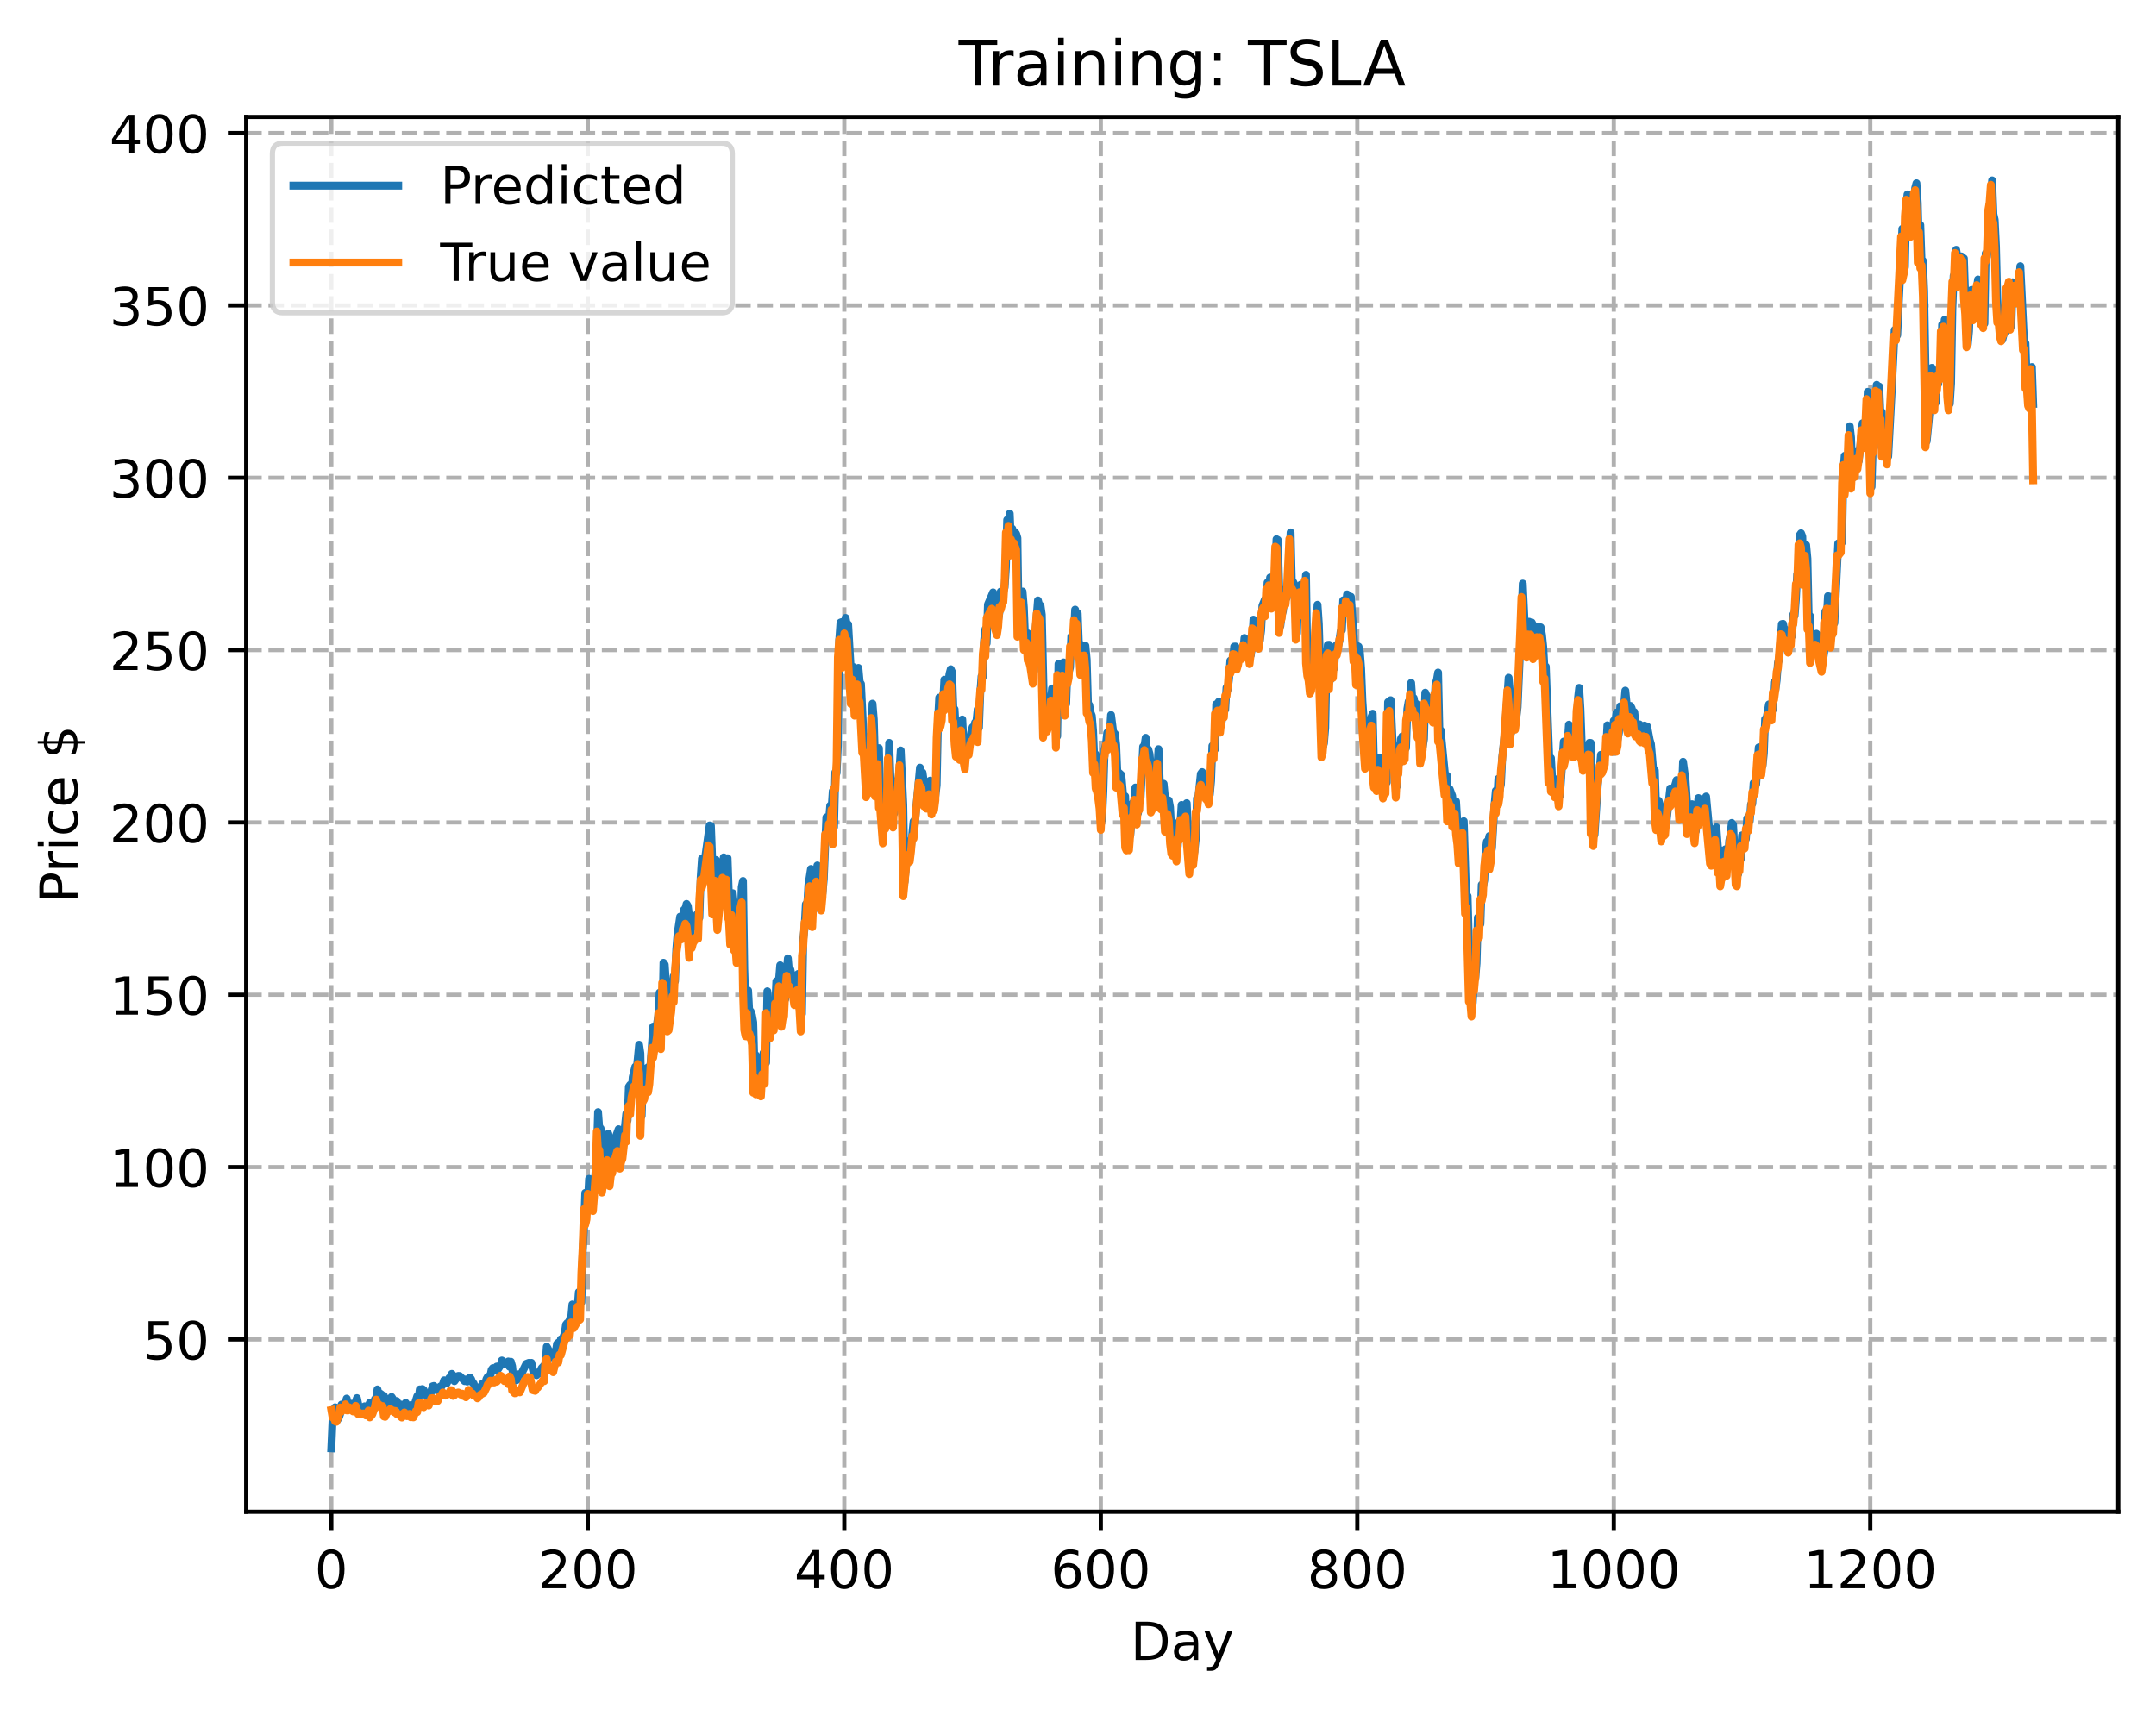 <?xml version="1.0" encoding="utf-8" standalone="no"?>
<!DOCTYPE svg PUBLIC "-//W3C//DTD SVG 1.1//EN"
  "http://www.w3.org/Graphics/SVG/1.1/DTD/svg11.dtd">
<!-- Created with matplotlib (https://matplotlib.org/) -->
<svg height="325.986pt" version="1.1" viewBox="0 0 411.286 325.986" width="411.286pt" xmlns="http://www.w3.org/2000/svg" xmlns:xlink="http://www.w3.org/1999/xlink">
 <defs>
  <style type="text/css">
*{stroke-linecap:butt;stroke-linejoin:round;}
  </style>
 </defs>
 <g id="figure_1">
  <g id="patch_1">
   <path d="M 0 325.986 
L 411.286 325.986 
L 411.286 0 
L 0 0 
z
" style="fill:#ffffff;"/>
  </g>
  <g id="axes_1">
   <g id="patch_2">
    <path d="M 46.966 288.43 
L 404.086 288.43 
L 404.086 22.318 
L 46.966 22.318 
z
" style="fill:#ffffff;"/>
   </g>
   <g id="matplotlib.axis_1">
    <g id="xtick_1">
     <g id="line2d_1">
      <path clip-path="url(#pfee4970b70)" d="M 63.198 288.43 
L 63.198 22.318 
" style="fill:none;stroke:#b0b0b0;stroke-dasharray:2.96,1.28;stroke-dashoffset:0;stroke-width:0.8;"/>
     </g>
     <g id="line2d_2">
      <defs>
       <path d="M 0 0 
L 0 3.5 
" id="mbcf73abb8f" style="stroke:#000000;stroke-width:0.8;"/>
      </defs>
      <g>
       <use style="stroke:#000000;stroke-width:0.8;" x="63.198" xlink:href="#mbcf73abb8f" y="288.43"/>
      </g>
     </g>
     <g id="text_1">
      <!-- 0 -->
      <defs>
       <path d="M 31.781 66.406 
Q 24.172 66.406 20.328 58.906 
Q 16.5 51.422 16.5 36.375 
Q 16.5 21.391 20.328 13.891 
Q 24.172 6.391 31.781 6.391 
Q 39.453 6.391 43.281 13.891 
Q 47.125 21.391 47.125 36.375 
Q 47.125 51.422 43.281 58.906 
Q 39.453 66.406 31.781 66.406 
z
M 31.781 74.219 
Q 44.047 74.219 50.516 64.516 
Q 56.984 54.828 56.984 36.375 
Q 56.984 17.969 50.516 8.266 
Q 44.047 -1.422 31.781 -1.422 
Q 19.531 -1.422 13.062 8.266 
Q 6.594 17.969 6.594 36.375 
Q 6.594 54.828 13.062 64.516 
Q 19.531 74.219 31.781 74.219 
z
" id="DejaVuSans-48"/>
      </defs>
      <g transform="translate(60.017 303.029)scale(0.1 -0.1)">
       <use xlink:href="#DejaVuSans-48"/>
      </g>
     </g>
    </g>
    <g id="xtick_2">
     <g id="line2d_3">
      <path clip-path="url(#pfee4970b70)" d="M 112.129 288.43 
L 112.129 22.318 
" style="fill:none;stroke:#b0b0b0;stroke-dasharray:2.96,1.28;stroke-dashoffset:0;stroke-width:0.8;"/>
     </g>
     <g id="line2d_4">
      <g>
       <use style="stroke:#000000;stroke-width:0.8;" x="112.129" xlink:href="#mbcf73abb8f" y="288.43"/>
      </g>
     </g>
     <g id="text_2">
      <!-- 200 -->
      <defs>
       <path d="M 19.188 8.297 
L 53.609 8.297 
L 53.609 0 
L 7.328 0 
L 7.328 8.297 
Q 12.938 14.109 22.625 23.891 
Q 32.328 33.688 34.812 36.531 
Q 39.547 41.844 41.422 45.531 
Q 43.312 49.219 43.312 52.781 
Q 43.312 58.594 39.234 62.25 
Q 35.156 65.922 28.609 65.922 
Q 23.969 65.922 18.812 64.312 
Q 13.672 62.703 7.812 59.422 
L 7.812 69.391 
Q 13.766 71.781 18.938 73 
Q 24.125 74.219 28.422 74.219 
Q 39.75 74.219 46.484 68.547 
Q 53.219 62.891 53.219 53.422 
Q 53.219 48.922 51.531 44.891 
Q 49.859 40.875 45.406 35.406 
Q 44.188 33.984 37.641 27.219 
Q 31.109 20.453 19.188 8.297 
z
" id="DejaVuSans-50"/>
      </defs>
      <g transform="translate(102.585 303.029)scale(0.1 -0.1)">
       <use xlink:href="#DejaVuSans-50"/>
       <use x="63.623" xlink:href="#DejaVuSans-48"/>
       <use x="127.246" xlink:href="#DejaVuSans-48"/>
      </g>
     </g>
    </g>
    <g id="xtick_3">
     <g id="line2d_5">
      <path clip-path="url(#pfee4970b70)" d="M 161.06 288.43 
L 161.06 22.318 
" style="fill:none;stroke:#b0b0b0;stroke-dasharray:2.96,1.28;stroke-dashoffset:0;stroke-width:0.8;"/>
     </g>
     <g id="line2d_6">
      <g>
       <use style="stroke:#000000;stroke-width:0.8;" x="161.06" xlink:href="#mbcf73abb8f" y="288.43"/>
      </g>
     </g>
     <g id="text_3">
      <!-- 400 -->
      <defs>
       <path d="M 37.797 64.312 
L 12.891 25.391 
L 37.797 25.391 
z
M 35.203 72.906 
L 47.609 72.906 
L 47.609 25.391 
L 58.016 25.391 
L 58.016 17.188 
L 47.609 17.188 
L 47.609 0 
L 37.797 0 
L 37.797 17.188 
L 4.891 17.188 
L 4.891 26.703 
z
" id="DejaVuSans-52"/>
      </defs>
      <g transform="translate(151.516 303.029)scale(0.1 -0.1)">
       <use xlink:href="#DejaVuSans-52"/>
       <use x="63.623" xlink:href="#DejaVuSans-48"/>
       <use x="127.246" xlink:href="#DejaVuSans-48"/>
      </g>
     </g>
    </g>
    <g id="xtick_4">
     <g id="line2d_7">
      <path clip-path="url(#pfee4970b70)" d="M 209.99 288.43 
L 209.99 22.318 
" style="fill:none;stroke:#b0b0b0;stroke-dasharray:2.96,1.28;stroke-dashoffset:0;stroke-width:0.8;"/>
     </g>
     <g id="line2d_8">
      <g>
       <use style="stroke:#000000;stroke-width:0.8;" x="209.99" xlink:href="#mbcf73abb8f" y="288.43"/>
      </g>
     </g>
     <g id="text_4">
      <!-- 600 -->
      <defs>
       <path d="M 33.016 40.375 
Q 26.375 40.375 22.484 35.828 
Q 18.609 31.297 18.609 23.391 
Q 18.609 15.531 22.484 10.953 
Q 26.375 6.391 33.016 6.391 
Q 39.656 6.391 43.531 10.953 
Q 47.406 15.531 47.406 23.391 
Q 47.406 31.297 43.531 35.828 
Q 39.656 40.375 33.016 40.375 
z
M 52.594 71.297 
L 52.594 62.312 
Q 48.875 64.062 45.094 64.984 
Q 41.312 65.922 37.594 65.922 
Q 27.828 65.922 22.672 59.328 
Q 17.531 52.734 16.797 39.406 
Q 19.672 43.656 24.016 45.922 
Q 28.375 48.188 33.594 48.188 
Q 44.578 48.188 50.953 41.516 
Q 57.328 34.859 57.328 23.391 
Q 57.328 12.156 50.688 5.359 
Q 44.047 -1.422 33.016 -1.422 
Q 20.359 -1.422 13.672 8.266 
Q 6.984 17.969 6.984 36.375 
Q 6.984 53.656 15.188 63.938 
Q 23.391 74.219 37.203 74.219 
Q 40.922 74.219 44.703 73.484 
Q 48.484 72.75 52.594 71.297 
z
" id="DejaVuSans-54"/>
      </defs>
      <g transform="translate(200.446 303.029)scale(0.1 -0.1)">
       <use xlink:href="#DejaVuSans-54"/>
       <use x="63.623" xlink:href="#DejaVuSans-48"/>
       <use x="127.246" xlink:href="#DejaVuSans-48"/>
      </g>
     </g>
    </g>
    <g id="xtick_5">
     <g id="line2d_9">
      <path clip-path="url(#pfee4970b70)" d="M 258.921 288.43 
L 258.921 22.318 
" style="fill:none;stroke:#b0b0b0;stroke-dasharray:2.96,1.28;stroke-dashoffset:0;stroke-width:0.8;"/>
     </g>
     <g id="line2d_10">
      <g>
       <use style="stroke:#000000;stroke-width:0.8;" x="258.921" xlink:href="#mbcf73abb8f" y="288.43"/>
      </g>
     </g>
     <g id="text_5">
      <!-- 800 -->
      <defs>
       <path d="M 31.781 34.625 
Q 24.75 34.625 20.719 30.859 
Q 16.703 27.094 16.703 20.516 
Q 16.703 13.922 20.719 10.156 
Q 24.75 6.391 31.781 6.391 
Q 38.812 6.391 42.859 10.172 
Q 46.922 13.969 46.922 20.516 
Q 46.922 27.094 42.891 30.859 
Q 38.875 34.625 31.781 34.625 
z
M 21.922 38.812 
Q 15.578 40.375 12.031 44.719 
Q 8.5 49.078 8.5 55.328 
Q 8.5 64.062 14.719 69.141 
Q 20.953 74.219 31.781 74.219 
Q 42.672 74.219 48.875 69.141 
Q 55.078 64.062 55.078 55.328 
Q 55.078 49.078 51.531 44.719 
Q 48 40.375 41.703 38.812 
Q 48.828 37.156 52.797 32.312 
Q 56.781 27.484 56.781 20.516 
Q 56.781 9.906 50.312 4.234 
Q 43.844 -1.422 31.781 -1.422 
Q 19.734 -1.422 13.25 4.234 
Q 6.781 9.906 6.781 20.516 
Q 6.781 27.484 10.781 32.312 
Q 14.797 37.156 21.922 38.812 
z
M 18.312 54.391 
Q 18.312 48.734 21.844 45.562 
Q 25.391 42.391 31.781 42.391 
Q 38.141 42.391 41.719 45.562 
Q 45.312 48.734 45.312 54.391 
Q 45.312 60.062 41.719 63.234 
Q 38.141 66.406 31.781 66.406 
Q 25.391 66.406 21.844 63.234 
Q 18.312 60.062 18.312 54.391 
z
" id="DejaVuSans-56"/>
      </defs>
      <g transform="translate(249.377 303.029)scale(0.1 -0.1)">
       <use xlink:href="#DejaVuSans-56"/>
       <use x="63.623" xlink:href="#DejaVuSans-48"/>
       <use x="127.246" xlink:href="#DejaVuSans-48"/>
      </g>
     </g>
    </g>
    <g id="xtick_6">
     <g id="line2d_11">
      <path clip-path="url(#pfee4970b70)" d="M 307.851 288.43 
L 307.851 22.318 
" style="fill:none;stroke:#b0b0b0;stroke-dasharray:2.96,1.28;stroke-dashoffset:0;stroke-width:0.8;"/>
     </g>
     <g id="line2d_12">
      <g>
       <use style="stroke:#000000;stroke-width:0.8;" x="307.851" xlink:href="#mbcf73abb8f" y="288.43"/>
      </g>
     </g>
     <g id="text_6">
      <!-- 1000 -->
      <defs>
       <path d="M 12.406 8.297 
L 28.516 8.297 
L 28.516 63.922 
L 10.984 60.406 
L 10.984 69.391 
L 28.422 72.906 
L 38.281 72.906 
L 38.281 8.297 
L 54.391 8.297 
L 54.391 0 
L 12.406 0 
z
" id="DejaVuSans-49"/>
      </defs>
      <g transform="translate(295.126 303.029)scale(0.1 -0.1)">
       <use xlink:href="#DejaVuSans-49"/>
       <use x="63.623" xlink:href="#DejaVuSans-48"/>
       <use x="127.246" xlink:href="#DejaVuSans-48"/>
       <use x="190.869" xlink:href="#DejaVuSans-48"/>
      </g>
     </g>
    </g>
    <g id="xtick_7">
     <g id="line2d_13">
      <path clip-path="url(#pfee4970b70)" d="M 356.782 288.43 
L 356.782 22.318 
" style="fill:none;stroke:#b0b0b0;stroke-dasharray:2.96,1.28;stroke-dashoffset:0;stroke-width:0.8;"/>
     </g>
     <g id="line2d_14">
      <g>
       <use style="stroke:#000000;stroke-width:0.8;" x="356.782" xlink:href="#mbcf73abb8f" y="288.43"/>
      </g>
     </g>
     <g id="text_7">
      <!-- 1200 -->
      <g transform="translate(344.057 303.029)scale(0.1 -0.1)">
       <use xlink:href="#DejaVuSans-49"/>
       <use x="63.623" xlink:href="#DejaVuSans-50"/>
       <use x="127.246" xlink:href="#DejaVuSans-48"/>
       <use x="190.869" xlink:href="#DejaVuSans-48"/>
      </g>
     </g>
    </g>
    <g id="text_8">
     <!-- Day -->
     <defs>
      <path d="M 19.672 64.797 
L 19.672 8.109 
L 31.594 8.109 
Q 46.688 8.109 53.688 14.938 
Q 60.688 21.781 60.688 36.531 
Q 60.688 51.172 53.688 57.984 
Q 46.688 64.797 31.594 64.797 
z
M 9.812 72.906 
L 30.078 72.906 
Q 51.266 72.906 61.172 64.094 
Q 71.094 55.281 71.094 36.531 
Q 71.094 17.672 61.125 8.828 
Q 51.172 0 30.078 0 
L 9.812 0 
z
" id="DejaVuSans-68"/>
      <path d="M 34.281 27.484 
Q 23.391 27.484 19.188 25 
Q 14.984 22.516 14.984 16.5 
Q 14.984 11.719 18.141 8.906 
Q 21.297 6.109 26.703 6.109 
Q 34.188 6.109 38.703 11.406 
Q 43.219 16.703 43.219 25.484 
L 43.219 27.484 
z
M 52.203 31.203 
L 52.203 0 
L 43.219 0 
L 43.219 8.297 
Q 40.141 3.328 35.547 0.953 
Q 30.953 -1.422 24.312 -1.422 
Q 15.922 -1.422 10.953 3.297 
Q 6 8.016 6 15.922 
Q 6 25.141 12.172 29.828 
Q 18.359 34.516 30.609 34.516 
L 43.219 34.516 
L 43.219 35.406 
Q 43.219 41.609 39.141 45 
Q 35.062 48.391 27.688 48.391 
Q 23 48.391 18.547 47.266 
Q 14.109 46.141 10.016 43.891 
L 10.016 52.203 
Q 14.938 54.109 19.578 55.047 
Q 24.219 56 28.609 56 
Q 40.484 56 46.344 49.844 
Q 52.203 43.703 52.203 31.203 
z
" id="DejaVuSans-97"/>
      <path d="M 32.172 -5.078 
Q 28.375 -14.844 24.75 -17.812 
Q 21.141 -20.797 15.094 -20.797 
L 7.906 -20.797 
L 7.906 -13.281 
L 13.188 -13.281 
Q 16.891 -13.281 18.938 -11.516 
Q 21 -9.766 23.484 -3.219 
L 25.094 0.875 
L 2.984 54.688 
L 12.5 54.688 
L 29.594 11.922 
L 46.688 54.688 
L 56.203 54.688 
z
" id="DejaVuSans-121"/>
     </defs>
     <g transform="translate(215.652 316.707)scale(0.1 -0.1)">
      <use xlink:href="#DejaVuSans-68"/>
      <use x="77.002" xlink:href="#DejaVuSans-97"/>
      <use x="138.281" xlink:href="#DejaVuSans-121"/>
     </g>
    </g>
   </g>
   <g id="matplotlib.axis_2">
    <g id="ytick_1">
     <g id="line2d_15">
      <path clip-path="url(#pfee4970b70)" d="M 46.966 255.557 
L 404.086 255.557 
" style="fill:none;stroke:#b0b0b0;stroke-dasharray:2.96,1.28;stroke-dashoffset:0;stroke-width:0.8;"/>
     </g>
     <g id="line2d_16">
      <defs>
       <path d="M 0 0 
L -3.5 0 
" id="m2440af19d7" style="stroke:#000000;stroke-width:0.8;"/>
      </defs>
      <g>
       <use style="stroke:#000000;stroke-width:0.8;" x="46.966" xlink:href="#m2440af19d7" y="255.557"/>
      </g>
     </g>
     <g id="text_9">
      <!-- 50 -->
      <defs>
       <path d="M 10.797 72.906 
L 49.516 72.906 
L 49.516 64.594 
L 19.828 64.594 
L 19.828 46.734 
Q 21.969 47.469 24.109 47.828 
Q 26.266 48.188 28.422 48.188 
Q 40.625 48.188 47.75 41.5 
Q 54.891 34.812 54.891 23.391 
Q 54.891 11.625 47.562 5.094 
Q 40.234 -1.422 26.906 -1.422 
Q 22.312 -1.422 17.547 -0.641 
Q 12.797 0.141 7.719 1.703 
L 7.719 11.625 
Q 12.109 9.234 16.797 8.062 
Q 21.484 6.891 26.703 6.891 
Q 35.156 6.891 40.078 11.328 
Q 45.016 15.766 45.016 23.391 
Q 45.016 31 40.078 35.438 
Q 35.156 39.891 26.703 39.891 
Q 22.75 39.891 18.812 39.016 
Q 14.891 38.141 10.797 36.281 
z
" id="DejaVuSans-53"/>
      </defs>
      <g transform="translate(27.241 259.356)scale(0.1 -0.1)">
       <use xlink:href="#DejaVuSans-53"/>
       <use x="63.623" xlink:href="#DejaVuSans-48"/>
      </g>
     </g>
    </g>
    <g id="ytick_2">
     <g id="line2d_17">
      <path clip-path="url(#pfee4970b70)" d="M 46.966 222.676 
L 404.086 222.676 
" style="fill:none;stroke:#b0b0b0;stroke-dasharray:2.96,1.28;stroke-dashoffset:0;stroke-width:0.8;"/>
     </g>
     <g id="line2d_18">
      <g>
       <use style="stroke:#000000;stroke-width:0.8;" x="46.966" xlink:href="#m2440af19d7" y="222.676"/>
      </g>
     </g>
     <g id="text_10">
      <!-- 100 -->
      <g transform="translate(20.878 226.475)scale(0.1 -0.1)">
       <use xlink:href="#DejaVuSans-49"/>
       <use x="63.623" xlink:href="#DejaVuSans-48"/>
       <use x="127.246" xlink:href="#DejaVuSans-48"/>
      </g>
     </g>
    </g>
    <g id="ytick_3">
     <g id="line2d_19">
      <path clip-path="url(#pfee4970b70)" d="M 46.966 189.795 
L 404.086 189.795 
" style="fill:none;stroke:#b0b0b0;stroke-dasharray:2.96,1.28;stroke-dashoffset:0;stroke-width:0.8;"/>
     </g>
     <g id="line2d_20">
      <g>
       <use style="stroke:#000000;stroke-width:0.8;" x="46.966" xlink:href="#m2440af19d7" y="189.795"/>
      </g>
     </g>
     <g id="text_11">
      <!-- 150 -->
      <g transform="translate(20.878 193.594)scale(0.1 -0.1)">
       <use xlink:href="#DejaVuSans-49"/>
       <use x="63.623" xlink:href="#DejaVuSans-53"/>
       <use x="127.246" xlink:href="#DejaVuSans-48"/>
      </g>
     </g>
    </g>
    <g id="ytick_4">
     <g id="line2d_21">
      <path clip-path="url(#pfee4970b70)" d="M 46.966 156.914 
L 404.086 156.914 
" style="fill:none;stroke:#b0b0b0;stroke-dasharray:2.96,1.28;stroke-dashoffset:0;stroke-width:0.8;"/>
     </g>
     <g id="line2d_22">
      <g>
       <use style="stroke:#000000;stroke-width:0.8;" x="46.966" xlink:href="#m2440af19d7" y="156.914"/>
      </g>
     </g>
     <g id="text_12">
      <!-- 200 -->
      <g transform="translate(20.878 160.713)scale(0.1 -0.1)">
       <use xlink:href="#DejaVuSans-50"/>
       <use x="63.623" xlink:href="#DejaVuSans-48"/>
       <use x="127.246" xlink:href="#DejaVuSans-48"/>
      </g>
     </g>
    </g>
    <g id="ytick_5">
     <g id="line2d_23">
      <path clip-path="url(#pfee4970b70)" d="M 46.966 124.033 
L 404.086 124.033 
" style="fill:none;stroke:#b0b0b0;stroke-dasharray:2.96,1.28;stroke-dashoffset:0;stroke-width:0.8;"/>
     </g>
     <g id="line2d_24">
      <g>
       <use style="stroke:#000000;stroke-width:0.8;" x="46.966" xlink:href="#m2440af19d7" y="124.033"/>
      </g>
     </g>
     <g id="text_13">
      <!-- 250 -->
      <g transform="translate(20.878 127.832)scale(0.1 -0.1)">
       <use xlink:href="#DejaVuSans-50"/>
       <use x="63.623" xlink:href="#DejaVuSans-53"/>
       <use x="127.246" xlink:href="#DejaVuSans-48"/>
      </g>
     </g>
    </g>
    <g id="ytick_6">
     <g id="line2d_25">
      <path clip-path="url(#pfee4970b70)" d="M 46.966 91.152 
L 404.086 91.152 
" style="fill:none;stroke:#b0b0b0;stroke-dasharray:2.96,1.28;stroke-dashoffset:0;stroke-width:0.8;"/>
     </g>
     <g id="line2d_26">
      <g>
       <use style="stroke:#000000;stroke-width:0.8;" x="46.966" xlink:href="#m2440af19d7" y="91.152"/>
      </g>
     </g>
     <g id="text_14">
      <!-- 300 -->
      <defs>
       <path d="M 40.578 39.312 
Q 47.656 37.797 51.625 33 
Q 55.609 28.219 55.609 21.188 
Q 55.609 10.406 48.188 4.484 
Q 40.766 -1.422 27.094 -1.422 
Q 22.516 -1.422 17.656 -0.516 
Q 12.797 0.391 7.625 2.203 
L 7.625 11.719 
Q 11.719 9.328 16.594 8.109 
Q 21.484 6.891 26.812 6.891 
Q 36.078 6.891 40.938 10.547 
Q 45.797 14.203 45.797 21.188 
Q 45.797 27.641 41.281 31.266 
Q 36.766 34.906 28.719 34.906 
L 20.219 34.906 
L 20.219 43.016 
L 29.109 43.016 
Q 36.375 43.016 40.234 45.922 
Q 44.094 48.828 44.094 54.297 
Q 44.094 59.906 40.109 62.906 
Q 36.141 65.922 28.719 65.922 
Q 24.656 65.922 20.016 65.031 
Q 15.375 64.156 9.812 62.312 
L 9.812 71.094 
Q 15.438 72.656 20.344 73.438 
Q 25.25 74.219 29.594 74.219 
Q 40.828 74.219 47.359 69.109 
Q 53.906 64.016 53.906 55.328 
Q 53.906 49.266 50.438 45.094 
Q 46.969 40.922 40.578 39.312 
z
" id="DejaVuSans-51"/>
      </defs>
      <g transform="translate(20.878 94.951)scale(0.1 -0.1)">
       <use xlink:href="#DejaVuSans-51"/>
       <use x="63.623" xlink:href="#DejaVuSans-48"/>
       <use x="127.246" xlink:href="#DejaVuSans-48"/>
      </g>
     </g>
    </g>
    <g id="ytick_7">
     <g id="line2d_27">
      <path clip-path="url(#pfee4970b70)" d="M 46.966 58.271 
L 404.086 58.271 
" style="fill:none;stroke:#b0b0b0;stroke-dasharray:2.96,1.28;stroke-dashoffset:0;stroke-width:0.8;"/>
     </g>
     <g id="line2d_28">
      <g>
       <use style="stroke:#000000;stroke-width:0.8;" x="46.966" xlink:href="#m2440af19d7" y="58.271"/>
      </g>
     </g>
     <g id="text_15">
      <!-- 350 -->
      <g transform="translate(20.878 62.07)scale(0.1 -0.1)">
       <use xlink:href="#DejaVuSans-51"/>
       <use x="63.623" xlink:href="#DejaVuSans-53"/>
       <use x="127.246" xlink:href="#DejaVuSans-48"/>
      </g>
     </g>
    </g>
    <g id="ytick_8">
     <g id="line2d_29">
      <path clip-path="url(#pfee4970b70)" d="M 46.966 25.39 
L 404.086 25.39 
" style="fill:none;stroke:#b0b0b0;stroke-dasharray:2.96,1.28;stroke-dashoffset:0;stroke-width:0.8;"/>
     </g>
     <g id="line2d_30">
      <g>
       <use style="stroke:#000000;stroke-width:0.8;" x="46.966" xlink:href="#m2440af19d7" y="25.39"/>
      </g>
     </g>
     <g id="text_16">
      <!-- 400 -->
      <g transform="translate(20.878 29.189)scale(0.1 -0.1)">
       <use xlink:href="#DejaVuSans-52"/>
       <use x="63.623" xlink:href="#DejaVuSans-48"/>
       <use x="127.246" xlink:href="#DejaVuSans-48"/>
      </g>
     </g>
    </g>
    <g id="text_17">
     <!-- Price $ -->
     <defs>
      <path d="M 19.672 64.797 
L 19.672 37.406 
L 32.078 37.406 
Q 38.969 37.406 42.719 40.969 
Q 46.484 44.531 46.484 51.125 
Q 46.484 57.672 42.719 61.234 
Q 38.969 64.797 32.078 64.797 
z
M 9.812 72.906 
L 32.078 72.906 
Q 44.344 72.906 50.609 67.359 
Q 56.891 61.812 56.891 51.125 
Q 56.891 40.328 50.609 34.812 
Q 44.344 29.297 32.078 29.297 
L 19.672 29.297 
L 19.672 0 
L 9.812 0 
z
" id="DejaVuSans-80"/>
      <path d="M 41.109 46.297 
Q 39.594 47.172 37.812 47.578 
Q 36.031 48 33.891 48 
Q 26.266 48 22.188 43.047 
Q 18.109 38.094 18.109 28.812 
L 18.109 0 
L 9.078 0 
L 9.078 54.688 
L 18.109 54.688 
L 18.109 46.188 
Q 20.953 51.172 25.484 53.578 
Q 30.031 56 36.531 56 
Q 37.453 56 38.578 55.875 
Q 39.703 55.766 41.062 55.516 
z
" id="DejaVuSans-114"/>
      <path d="M 9.422 54.688 
L 18.406 54.688 
L 18.406 0 
L 9.422 0 
z
M 9.422 75.984 
L 18.406 75.984 
L 18.406 64.594 
L 9.422 64.594 
z
" id="DejaVuSans-105"/>
      <path d="M 48.781 52.594 
L 48.781 44.188 
Q 44.969 46.297 41.141 47.344 
Q 37.312 48.391 33.406 48.391 
Q 24.656 48.391 19.812 42.844 
Q 14.984 37.312 14.984 27.297 
Q 14.984 17.281 19.812 11.734 
Q 24.656 6.203 33.406 6.203 
Q 37.312 6.203 41.141 7.25 
Q 44.969 8.297 48.781 10.406 
L 48.781 2.094 
Q 45.016 0.344 40.984 -0.531 
Q 36.969 -1.422 32.422 -1.422 
Q 20.062 -1.422 12.781 6.344 
Q 5.516 14.109 5.516 27.297 
Q 5.516 40.672 12.859 48.328 
Q 20.219 56 33.016 56 
Q 37.156 56 41.109 55.141 
Q 45.062 54.297 48.781 52.594 
z
" id="DejaVuSans-99"/>
      <path d="M 56.203 29.594 
L 56.203 25.203 
L 14.891 25.203 
Q 15.484 15.922 20.484 11.062 
Q 25.484 6.203 34.422 6.203 
Q 39.594 6.203 44.453 7.469 
Q 49.312 8.734 54.109 11.281 
L 54.109 2.781 
Q 49.266 0.734 44.188 -0.344 
Q 39.109 -1.422 33.891 -1.422 
Q 20.797 -1.422 13.156 6.188 
Q 5.516 13.812 5.516 26.812 
Q 5.516 40.234 12.766 48.109 
Q 20.016 56 32.328 56 
Q 43.359 56 49.781 48.891 
Q 56.203 41.797 56.203 29.594 
z
M 47.219 32.234 
Q 47.125 39.594 43.094 43.984 
Q 39.062 48.391 32.422 48.391 
Q 24.906 48.391 20.391 44.141 
Q 15.875 39.891 15.188 32.172 
z
" id="DejaVuSans-101"/>
      <path id="DejaVuSans-32"/>
      <path d="M 33.797 -14.703 
L 28.906 -14.703 
L 28.859 0 
Q 23.734 0.094 18.609 1.188 
Q 13.484 2.297 8.297 4.5 
L 8.297 13.281 
Q 13.281 10.156 18.375 8.562 
Q 23.484 6.984 28.906 6.938 
L 28.906 29.203 
Q 18.109 30.953 13.203 35.156 
Q 8.297 39.359 8.297 46.688 
Q 8.297 54.641 13.625 59.219 
Q 18.953 63.812 28.906 64.5 
L 28.906 75.984 
L 33.797 75.984 
L 33.797 64.656 
Q 38.328 64.453 42.578 63.688 
Q 46.828 62.938 50.875 61.625 
L 50.875 53.078 
Q 46.828 55.125 42.547 56.25 
Q 38.281 57.375 33.797 57.562 
L 33.797 36.719 
Q 44.875 35.016 50.094 30.609 
Q 55.328 26.219 55.328 18.609 
Q 55.328 10.359 49.781 5.594 
Q 44.234 0.828 33.797 0.094 
z
M 28.906 37.594 
L 28.906 57.625 
Q 23.25 56.984 20.266 54.391 
Q 17.281 51.812 17.281 47.516 
Q 17.281 43.312 20.031 40.969 
Q 22.797 38.625 28.906 37.594 
z
M 33.797 28.219 
L 33.797 7.078 
Q 39.984 7.906 43.141 10.594 
Q 46.297 13.281 46.297 17.672 
Q 46.297 21.969 43.281 24.5 
Q 40.281 27.047 33.797 28.219 
z
" id="DejaVuSans-36"/>
     </defs>
     <g transform="translate(14.798 172.342)rotate(-90)scale(0.1 -0.1)">
      <use xlink:href="#DejaVuSans-80"/>
      <use x="58.553" xlink:href="#DejaVuSans-114"/>
      <use x="99.666" xlink:href="#DejaVuSans-105"/>
      <use x="127.449" xlink:href="#DejaVuSans-99"/>
      <use x="182.43" xlink:href="#DejaVuSans-101"/>
      <use x="243.953" xlink:href="#DejaVuSans-32"/>
      <use x="275.74" xlink:href="#DejaVuSans-36"/>
     </g>
    </g>
   </g>
   <g id="line2d_31">
    <path clip-path="url(#pfee4970b70)" d="M 63.198 276.334 
L 63.443 270.801 
L 63.932 268.512 
L 64.177 270.25 
L 64.422 270.838 
L 64.666 270.399 
L 64.911 269.693 
L 65.156 267.98 
L 65.4 268.6 
L 65.645 268.417 
L 66.134 266.839 
L 66.379 268.656 
L 66.623 268.541 
L 66.868 267.802 
L 67.357 268.228 
L 67.602 268.226 
L 68.091 266.749 
L 68.581 269.042 
L 68.825 268.87 
L 69.07 269.055 
L 69.315 268.838 
L 69.559 268.316 
L 69.804 268.719 
L 70.049 268.806 
L 70.538 267.648 
L 70.783 268.886 
L 71.027 268.133 
L 71.272 268.101 
L 71.517 266.971 
L 71.761 266.658 
L 72.006 265.093 
L 72.251 266.092 
L 72.495 265.866 
L 72.74 266.036 
L 72.984 266.96 
L 73.229 266.298 
L 73.474 268.264 
L 73.718 268.597 
L 74.208 266.905 
L 74.452 266.872 
L 74.697 266.53 
L 75.186 267.29 
L 75.431 268.129 
L 75.676 267.31 
L 75.92 267.87 
L 76.165 268.141 
L 76.41 267.961 
L 76.899 268.876 
L 77.388 267.655 
L 77.633 268.474 
L 77.878 268.891 
L 78.367 268.089 
L 78.611 268.645 
L 78.856 268.451 
L 79.101 267.953 
L 79.59 266.385 
L 79.835 266.848 
L 80.079 265.086 
L 80.324 265.249 
L 80.569 265.018 
L 80.813 265.193 
L 81.303 266.242 
L 81.547 266.422 
L 82.037 266.269 
L 82.526 264.489 
L 82.771 264.432 
L 83.015 265.03 
L 83.26 264.77 
L 83.505 265.394 
L 83.749 265.369 
L 83.994 264.522 
L 84.239 264.509 
L 84.483 264.101 
L 84.728 263.35 
L 85.217 263.948 
L 85.706 262.889 
L 85.951 262.903 
L 86.196 262.124 
L 86.44 262.457 
L 86.685 263.519 
L 87.419 262.518 
L 87.664 262.525 
L 88.398 263.22 
L 88.642 263.512 
L 88.887 263.186 
L 89.132 263.594 
L 89.376 263.473 
L 89.621 262.814 
L 89.866 263.111 
L 90.11 263.759 
L 90.355 263.968 
L 90.599 264.725 
L 90.844 264.874 
L 91.089 264.701 
L 91.333 265.718 
L 92.067 263.959 
L 92.312 263.877 
L 92.557 264.044 
L 92.801 263.09 
L 93.046 262.676 
L 93.291 262.684 
L 93.535 262.498 
L 93.78 261.348 
L 94.025 261.031 
L 94.269 261.44 
L 94.514 261.516 
L 94.759 260.732 
L 95.003 261.241 
L 95.493 260.465 
L 95.737 259.574 
L 96.227 259.962 
L 96.471 260.308 
L 96.96 259.76 
L 97.205 260.767 
L 97.45 259.806 
L 97.694 260.67 
L 97.939 263.066 
L 98.184 262.325 
L 98.428 263.4 
L 98.673 263.25 
L 98.918 262.204 
L 99.162 262.334 
L 99.407 262.211 
L 100.386 260.216 
L 100.875 260.023 
L 101.12 260.126 
L 101.364 260.02 
L 101.854 262.197 
L 102.098 262.16 
L 102.343 262.388 
L 102.587 261.902 
L 102.832 262.079 
L 103.321 261.038 
L 103.811 260.537 
L 104.055 260.605 
L 104.3 256.939 
L 104.545 257.361 
L 104.789 259.095 
L 105.034 257.892 
L 105.279 258.52 
L 105.523 258.202 
L 105.768 258.977 
L 106.013 258.018 
L 106.257 256.405 
L 106.502 256.17 
L 106.747 256.953 
L 106.991 255.523 
L 107.236 255.737 
L 107.725 254.402 
L 107.97 252.724 
L 108.215 252.422 
L 108.459 252.893 
L 108.704 251.674 
L 108.948 251.482 
L 109.193 248.876 
L 109.438 249.805 
L 109.682 249.959 
L 109.927 249.642 
L 110.172 249.709 
L 110.416 246.522 
L 110.661 248.827 
L 110.906 248.499 
L 111.15 238.977 
L 111.395 234.432 
L 111.64 227.602 
L 111.884 230.738 
L 112.129 229.694 
L 112.374 224.909 
L 112.618 225.711 
L 112.863 225.666 
L 113.108 226.863 
L 113.352 226.935 
L 113.842 220.482 
L 114.086 212.184 
L 114.331 215.428 
L 114.575 215.296 
L 115.065 223.387 
L 115.799 219.896 
L 116.043 216.304 
L 116.288 218.046 
L 116.533 221.815 
L 116.777 219.78 
L 117.022 219.362 
L 117.511 216.784 
L 118.001 215.447 
L 118.245 218.193 
L 118.49 218.982 
L 118.735 217.72 
L 118.979 217.14 
L 119.469 212.472 
L 119.713 213.769 
L 119.958 207.343 
L 120.203 206.981 
L 120.447 208.72 
L 120.692 205.513 
L 121.181 203.537 
L 121.426 204.393 
L 121.915 199.324 
L 122.16 200.977 
L 122.404 212.92 
L 122.649 205.453 
L 122.894 206.092 
L 123.138 205.571 
L 123.383 203.809 
L 123.628 203.627 
L 123.872 204.328 
L 124.117 202.791 
L 124.606 195.868 
L 124.851 197.819 
L 125.096 196.065 
L 125.34 195.299 
L 125.585 193.71 
L 125.83 189.392 
L 126.074 191.147 
L 126.319 196.375 
L 126.563 183.687 
L 126.808 184.051 
L 127.053 187.809 
L 127.297 189.138 
L 127.542 193.049 
L 127.787 192.849 
L 128.276 189.258 
L 128.521 186.244 
L 128.765 187.199 
L 129.01 181.066 
L 129.255 178.112 
L 129.744 174.889 
L 130.233 175.535 
L 130.478 173.579 
L 130.723 173.491 
L 130.967 172.467 
L 131.212 172.886 
L 131.457 174.848 
L 131.701 178.824 
L 131.946 175.005 
L 132.191 176.864 
L 132.435 175.702 
L 132.924 174.501 
L 133.169 175.007 
L 133.414 175.122 
L 133.658 167.426 
L 133.903 163.823 
L 134.148 165.337 
L 134.392 164.497 
L 135.371 157.481 
L 135.616 157.551 
L 136.105 170.475 
L 136.35 165.44 
L 136.594 164.089 
L 137.084 173.663 
L 138.062 163.58 
L 138.551 164.432 
L 138.796 163.742 
L 139.041 170.846 
L 139.285 171.523 
L 139.53 176.083 
L 139.775 170.417 
L 140.019 172.691 
L 140.264 177.159 
L 140.509 176.041 
L 140.753 179.594 
L 140.998 179.27 
L 141.243 177.862 
L 141.487 169.27 
L 141.732 168.079 
L 141.977 184.827 
L 142.221 192.311 
L 142.466 193.395 
L 142.711 188.983 
L 142.955 193.578 
L 143.2 192.962 
L 143.445 193.677 
L 143.689 195.042 
L 143.934 204.094 
L 144.178 201.327 
L 144.423 204.795 
L 144.668 204.125 
L 145.402 205.298 
L 145.646 200.905 
L 145.891 200.762 
L 146.136 202.77 
L 146.38 189.129 
L 146.625 192.71 
L 146.87 191.873 
L 147.114 193.965 
L 147.359 191.128 
L 147.604 190.865 
L 147.848 192.51 
L 148.093 187.221 
L 148.338 187.295 
L 148.582 187.145 
L 148.827 184.167 
L 149.072 187.384 
L 149.316 192.207 
L 149.561 190.77 
L 149.806 190.619 
L 150.05 185.562 
L 150.295 182.855 
L 150.539 185.664 
L 150.784 185.012 
L 151.029 186.26 
L 151.273 186.497 
L 151.518 186.947 
L 151.763 188.667 
L 152.252 185.827 
L 152.497 188.219 
L 152.741 189.343 
L 152.986 193.443 
L 153.231 179.176 
L 153.475 177.159 
L 153.72 172.527 
L 153.965 173.196 
L 154.209 168.881 
L 154.699 165.79 
L 155.188 173.706 
L 155.433 168.082 
L 155.677 170.229 
L 155.922 165.118 
L 156.166 165.912 
L 156.411 168.754 
L 156.656 167.705 
L 156.9 170.481 
L 157.145 167.768 
L 157.634 155.946 
L 157.879 155.837 
L 158.124 156.641 
L 158.368 153.711 
L 158.613 154.588 
L 158.858 150.929 
L 159.102 157.807 
L 159.347 147.34 
L 159.592 147.485 
L 159.836 142.184 
L 160.081 122.244 
L 160.326 118.774 
L 160.57 118.688 
L 160.815 123.876 
L 161.304 117.893 
L 161.549 119.221 
L 161.794 119.128 
L 162.527 131.817 
L 162.772 127.255 
L 163.017 129.624 
L 163.261 133.946 
L 163.506 131.873 
L 163.751 127.438 
L 163.995 130.115 
L 164.24 130.485 
L 164.729 140.559 
L 164.974 140.39 
L 165.463 149.039 
L 165.708 145.84 
L 165.953 148.562 
L 166.197 143.006 
L 166.442 134.251 
L 166.687 137.253 
L 166.931 145.915 
L 167.176 148.955 
L 167.421 143.798 
L 167.665 142.742 
L 167.91 151.218 
L 168.154 151.392 
L 168.644 157.904 
L 168.888 154.395 
L 169.133 155.034 
L 169.378 151.077 
L 169.622 141.73 
L 169.867 148.615 
L 170.112 148.865 
L 170.356 154.186 
L 170.601 155.129 
L 170.846 149.637 
L 171.09 149.011 
L 171.335 149.206 
L 171.58 146.953 
L 171.824 143.188 
L 172.314 153.517 
L 172.558 168.295 
L 172.803 165.496 
L 173.048 164.392 
L 173.292 160.536 
L 173.537 160.595 
L 173.782 161.671 
L 174.271 156.734 
L 174.515 157.081 
L 175.494 146.462 
L 175.739 147.257 
L 175.983 147.4 
L 176.473 150.906 
L 176.717 151.056 
L 176.962 151.657 
L 177.207 149.742 
L 177.451 148.939 
L 177.941 152.636 
L 178.185 151.175 
L 178.43 151.888 
L 178.675 149.821 
L 178.919 137.885 
L 179.164 133.105 
L 179.409 135.96 
L 179.653 135.595 
L 179.898 134.604 
L 180.142 129.689 
L 180.387 132.54 
L 180.632 129.745 
L 180.876 130.498 
L 181.121 128.585 
L 181.366 127.683 
L 181.61 128.232 
L 181.855 135.006 
L 182.1 135.321 
L 182.344 139.837 
L 182.589 142.179 
L 182.834 139.599 
L 183.078 141.959 
L 183.323 143.002 
L 183.568 137.276 
L 183.812 141.82 
L 184.302 144.148 
L 184.546 141.049 
L 184.791 140.725 
L 185.036 141.423 
L 185.28 139.646 
L 185.525 138.75 
L 185.77 138.743 
L 186.014 137.854 
L 186.259 137.712 
L 186.503 135.337 
L 186.748 138.858 
L 186.993 132.325 
L 187.237 129.039 
L 187.482 129.154 
L 187.727 122.213 
L 187.971 120.048 
L 188.216 122.754 
L 188.461 115.322 
L 189.195 113.616 
L 189.439 113.021 
L 190.173 117.364 
L 190.418 118.309 
L 190.663 116.798 
L 190.907 112.859 
L 191.152 113.528 
L 191.641 112.098 
L 191.886 108.304 
L 192.13 99.189 
L 192.375 101.057 
L 192.62 97.984 
L 192.864 103.799 
L 193.109 100.886 
L 193.354 103.25 
L 193.598 101.506 
L 193.843 101.831 
L 194.088 102.644 
L 194.332 119.427 
L 194.577 114.63 
L 194.822 114.282 
L 195.066 112.854 
L 195.311 115.868 
L 195.556 122.102 
L 195.8 121.915 
L 196.045 120.834 
L 196.29 124.14 
L 196.534 124.394 
L 197.024 126.242 
L 197.268 127.988 
L 197.513 120.691 
L 198.002 114.555 
L 198.247 115.468 
L 198.491 115.533 
L 198.736 117.28 
L 199.225 138.482 
L 199.715 135.038 
L 199.959 137.101 
L 200.204 136.354 
L 200.693 131.355 
L 200.938 134.049 
L 201.183 131.285 
L 201.427 131.357 
L 201.672 140.461 
L 201.917 126.68 
L 202.161 129.528 
L 202.406 128.994 
L 202.651 126.961 
L 202.895 126.385 
L 203.14 128.979 
L 203.385 134.315 
L 203.629 127.567 
L 203.874 128.293 
L 204.118 127.337 
L 204.363 121.432 
L 204.608 122.778 
L 204.852 121.067 
L 205.097 116.312 
L 205.342 119.446 
L 205.586 117.03 
L 205.831 123.557 
L 206.076 122.9 
L 206.32 126.491 
L 206.565 123.928 
L 206.81 123.266 
L 207.054 123.199 
L 207.299 125.785 
L 207.544 134.259 
L 207.788 134.512 
L 208.033 135.931 
L 208.278 136.555 
L 208.522 139.447 
L 208.767 145.567 
L 209.012 143.924 
L 209.256 148.519 
L 209.501 149.169 
L 209.746 150.389 
L 209.99 152.27 
L 210.235 156.366 
L 210.479 151.051 
L 210.724 142.905 
L 210.969 142.024 
L 211.213 139.802 
L 211.458 140.914 
L 211.703 140.065 
L 211.947 136.413 
L 212.437 140.253 
L 212.681 139.993 
L 212.926 142.115 
L 213.171 148.013 
L 213.415 147.412 
L 213.905 147.86 
L 214.394 153.276 
L 214.639 151.923 
L 214.883 159.461 
L 215.128 159.829 
L 215.373 158.663 
L 215.617 159.397 
L 216.106 153.189 
L 216.351 153.614 
L 216.596 150.252 
L 216.84 150.713 
L 217.085 155.148 
L 217.33 151.392 
L 217.574 152.29 
L 218.064 142.455 
L 218.308 142.345 
L 218.553 140.767 
L 218.798 143.093 
L 219.042 142.954 
L 219.287 143.827 
L 219.532 146.359 
L 219.776 152.733 
L 220.266 151.454 
L 220.51 151.324 
L 221 142.937 
L 221.244 149.324 
L 221.489 151.598 
L 221.734 151.914 
L 221.978 149.536 
L 222.223 152.066 
L 222.467 156.104 
L 222.957 152.705 
L 223.201 154.004 
L 223.446 158.527 
L 223.691 160.492 
L 223.935 160.678 
L 224.18 158.246 
L 224.669 161.467 
L 224.914 156.785 
L 225.159 157.377 
L 225.403 153.576 
L 225.648 156.92 
L 226.382 153.241 
L 226.627 158.264 
L 226.871 160.751 
L 227.116 164.385 
L 227.361 160.798 
L 227.605 161.996 
L 227.85 162.514 
L 228.094 160.165 
L 228.339 152.315 
L 228.584 152.312 
L 229.073 147.647 
L 229.318 147.312 
L 229.562 148.089 
L 229.807 149.672 
L 230.052 149.646 
L 230.296 150.469 
L 230.541 150.486 
L 230.786 151.629 
L 231.03 148.998 
L 231.275 142.303 
L 231.52 142.921 
L 231.764 142.968 
L 232.009 134.355 
L 232.254 135.221 
L 232.498 133.879 
L 232.743 138.126 
L 232.988 138.303 
L 233.477 133.863 
L 233.722 135.376 
L 233.966 131.217 
L 234.211 131.519 
L 234.455 129.543 
L 234.7 126.045 
L 234.945 126.96 
L 235.189 126.45 
L 235.434 123.366 
L 235.679 123.35 
L 235.923 124.531 
L 236.168 126.345 
L 236.657 124.047 
L 237.147 124.33 
L 237.391 121.724 
L 237.636 121.959 
L 238.125 123.546 
L 238.37 123.154 
L 238.615 124.984 
L 238.859 122.996 
L 239.104 118.223 
L 239.349 118.404 
L 239.593 121.968 
L 239.838 121.351 
L 240.082 121.971 
L 240.327 122.229 
L 240.572 120.302 
L 240.816 115.552 
L 241.306 114.373 
L 241.55 116.241 
L 241.795 111.137 
L 242.04 112.828 
L 242.284 110.19 
L 242.529 111.485 
L 242.774 114.731 
L 243.018 110.819 
L 243.263 110.07 
L 243.508 102.882 
L 243.752 103.02 
L 244.242 119.439 
L 244.486 117.416 
L 244.731 116.598 
L 245.22 112.436 
L 245.465 114.062 
L 245.709 111.812 
L 246.199 101.586 
L 246.443 111.696 
L 246.688 111.034 
L 246.933 111.564 
L 247.177 112.745 
L 247.422 120.821 
L 247.667 112.95 
L 247.911 113.491 
L 248.156 111.552 
L 248.401 112.094 
L 248.645 116.225 
L 249.135 109.678 
L 249.379 125.395 
L 249.624 127.691 
L 249.869 128.459 
L 250.113 130.847 
L 250.358 130.421 
L 250.603 127.58 
L 250.847 127.043 
L 251.092 119.42 
L 251.337 115.384 
L 251.581 118.988 
L 252.315 142.692 
L 252.56 141.806 
L 252.804 138.862 
L 253.049 126.765 
L 253.294 123.041 
L 253.538 123.015 
L 253.783 129.737 
L 254.028 123.487 
L 254.272 124.928 
L 254.517 127.478 
L 254.762 123.439 
L 255.006 123.015 
L 255.251 123.385 
L 255.496 122.311 
L 255.74 120.497 
L 255.985 120.245 
L 256.23 114.543 
L 256.474 114.737 
L 256.719 115.781 
L 256.964 113.401 
L 257.208 115.448 
L 257.453 115.204 
L 257.697 113.856 
L 258.431 124.248 
L 258.676 122.983 
L 258.921 128.634 
L 259.165 123.371 
L 259.41 124.4 
L 259.655 127.562 
L 259.899 133.717 
L 260.389 140.913 
L 260.633 144.281 
L 260.878 141.987 
L 261.123 143.63 
L 261.612 136.817 
L 261.857 136.167 
L 262.101 146.124 
L 262.346 148.082 
L 262.591 146.862 
L 262.835 148.556 
L 263.08 144.555 
L 263.325 147.78 
L 263.569 146.003 
L 263.814 146.964 
L 264.058 150.169 
L 264.303 145.619 
L 264.548 149.279 
L 264.792 133.945 
L 265.037 134.02 
L 265.282 133.592 
L 265.771 143.991 
L 266.016 142.304 
L 266.505 149.95 
L 266.75 145.321 
L 266.994 145.567 
L 267.239 140.965 
L 267.484 140.508 
L 267.973 143.061 
L 268.218 142.702 
L 268.462 135.278 
L 268.707 133.866 
L 268.952 134.943 
L 269.196 130.283 
L 269.441 133.77 
L 269.685 133.182 
L 269.93 134.659 
L 270.175 134.277 
L 270.664 138.797 
L 270.909 137.219 
L 271.153 143.609 
L 271.398 142.572 
L 271.643 141.015 
L 271.887 132.159 
L 272.132 132.761 
L 272.377 134.624 
L 272.621 133.115 
L 272.866 134.854 
L 273.111 135.093 
L 273.355 134.571 
L 273.6 135.646 
L 273.845 130.366 
L 274.089 129.772 
L 274.334 128.317 
L 274.579 139.4 
L 274.823 139.322 
L 275.802 149.345 
L 276.046 148.006 
L 276.291 154.364 
L 276.536 150.544 
L 277.025 151.836 
L 277.27 155.6 
L 277.514 154.634 
L 277.759 152.894 
L 278.004 156.942 
L 278.248 158.84 
L 278.493 162.204 
L 278.982 160.357 
L 279.227 156.678 
L 279.716 172.095 
L 279.961 170.96 
L 280.45 188.662 
L 280.695 188.455 
L 280.94 191.356 
L 281.184 186.955 
L 281.429 186.671 
L 281.673 183.791 
L 281.918 175.054 
L 282.163 176.173 
L 282.407 176.291 
L 282.652 168.809 
L 282.897 169.166 
L 283.141 167.975 
L 283.386 162.6 
L 283.631 160.572 
L 283.875 160.666 
L 284.12 159.507 
L 284.365 163.133 
L 284.609 161.821 
L 285.099 153.535 
L 285.343 150.879 
L 285.588 152.675 
L 285.833 148.584 
L 286.077 150.757 
L 286.322 149.61 
L 286.567 144.502 
L 287.056 140 
L 287.545 132.977 
L 287.79 129.309 
L 288.034 132.169 
L 288.279 139.801 
L 288.524 136.403 
L 288.768 134.842 
L 289.013 134.909 
L 289.258 136.941 
L 289.502 134.913 
L 290.236 117.939 
L 290.481 111.341 
L 290.97 121.468 
L 291.215 121.677 
L 291.46 123.162 
L 291.704 118.621 
L 291.949 120.531 
L 292.194 118.763 
L 292.438 119.243 
L 292.683 123.827 
L 292.928 122.162 
L 293.172 123.33 
L 293.417 119.607 
L 293.661 120.754 
L 293.906 119.688 
L 294.151 121.107 
L 294.395 123.417 
L 294.64 127.807 
L 294.885 127.177 
L 295.619 146.852 
L 295.863 144.636 
L 296.108 148.777 
L 296.353 148.936 
L 296.597 148.65 
L 296.842 149.863 
L 297.087 149.781 
L 297.331 149.323 
L 297.576 151.791 
L 298.065 144.884 
L 298.31 141.479 
L 298.555 143.997 
L 299.044 141.892 
L 299.289 138.263 
L 299.533 139.52 
L 299.778 139.54 
L 300.022 141.881 
L 300.267 142.039 
L 300.512 142.062 
L 300.756 141.048 
L 301.001 133.38 
L 301.246 131.242 
L 301.49 135.247 
L 301.735 142.024 
L 301.98 142.752 
L 302.224 144.611 
L 302.469 142.742 
L 302.714 142.719 
L 302.958 144.415 
L 303.203 141.727 
L 303.448 141.748 
L 303.692 157.048 
L 303.937 157.121 
L 304.182 159.261 
L 304.916 148.047 
L 305.16 146.848 
L 305.405 144.003 
L 305.649 145.428 
L 305.894 145.093 
L 306.139 144.099 
L 306.383 143.67 
L 306.628 138.382 
L 306.873 138.72 
L 307.117 140.051 
L 307.607 141.34 
L 307.851 137.504 
L 308.096 138.203 
L 308.341 135.966 
L 308.585 141.105 
L 308.83 139.845 
L 309.075 134.761 
L 309.319 135.218 
L 309.564 135.948 
L 309.809 134.537 
L 310.053 131.763 
L 310.543 136.684 
L 310.787 137.866 
L 311.032 134.682 
L 311.277 135.139 
L 311.521 137.768 
L 311.766 135.854 
L 312.01 138.157 
L 312.255 138.622 
L 312.5 138.282 
L 312.744 138.199 
L 312.989 139.537 
L 313.234 139.86 
L 313.478 139.458 
L 313.723 138.432 
L 313.968 139.745 
L 314.212 138.595 
L 314.702 141.174 
L 314.946 141.969 
L 315.436 147.627 
L 315.68 146.987 
L 315.925 154.206 
L 316.17 156.275 
L 316.414 152.766 
L 316.659 153.604 
L 317.148 158.458 
L 317.393 155.906 
L 317.637 157.263 
L 317.882 156.971 
L 318.616 150.44 
L 318.861 151.555 
L 319.105 151.33 
L 319.839 148.838 
L 320.084 150.672 
L 320.329 150.391 
L 320.573 154.203 
L 320.818 151.944 
L 321.063 145.339 
L 321.552 148.973 
L 322.041 156.769 
L 322.286 153.827 
L 322.531 154.372 
L 322.775 153.434 
L 323.02 154.241 
L 323.509 158.575 
L 323.998 152.267 
L 324.243 155.119 
L 324.488 154.416 
L 324.732 152.684 
L 324.977 152.77 
L 325.222 152.992 
L 325.466 151.973 
L 326.445 162.416 
L 326.69 162.856 
L 327.179 158.975 
L 327.424 157.843 
L 327.913 164.287 
L 328.158 162.189 
L 328.402 166.832 
L 328.647 165.264 
L 328.892 165.232 
L 329.136 162.043 
L 329.381 164.308 
L 329.625 164.751 
L 329.87 160.415 
L 330.115 159.245 
L 330.359 157.014 
L 330.604 157.289 
L 330.849 161.701 
L 331.093 161.853 
L 331.338 166.71 
L 331.583 166.761 
L 331.827 163.437 
L 332.072 163.934 
L 332.317 159.375 
L 332.561 160.059 
L 332.806 160.188 
L 333.051 160.082 
L 333.295 156.158 
L 333.54 155.815 
L 333.785 156.678 
L 334.029 153.461 
L 334.274 153.358 
L 334.519 149.429 
L 334.763 150.174 
L 335.008 149.67 
L 335.497 142.599 
L 335.742 142.561 
L 335.986 145.567 
L 336.231 146.131 
L 336.476 143.732 
L 336.72 137.206 
L 336.965 137.206 
L 337.454 134.385 
L 337.699 135.247 
L 338.188 135.397 
L 338.433 130.178 
L 338.678 131.603 
L 338.922 129.797 
L 339.167 126.43 
L 339.412 125.776 
L 339.901 119.072 
L 340.146 119.024 
L 340.39 120.354 
L 340.635 120.118 
L 340.88 121.514 
L 341.124 120.765 
L 341.369 122.7 
L 341.613 121.235 
L 341.858 121.329 
L 342.103 117.221 
L 342.347 117.46 
L 342.592 114.284 
L 342.837 109.561 
L 343.081 109.658 
L 343.326 102.097 
L 343.571 101.743 
L 343.815 102.364 
L 344.06 109.452 
L 344.305 107.404 
L 344.549 103.985 
L 344.794 106.591 
L 345.039 118.158 
L 345.283 117.514 
L 345.528 124.495 
L 345.773 121.948 
L 346.017 121.987 
L 346.262 121.744 
L 346.507 120.912 
L 346.751 121.18 
L 347.485 125.352 
L 347.73 126.204 
L 347.974 124.581 
L 348.219 116.633 
L 348.464 118.313 
L 348.708 113.731 
L 348.953 113.95 
L 349.198 113.852 
L 349.442 121.209 
L 349.687 118.586 
L 349.932 118.887 
L 350.666 103.679 
L 350.91 103.739 
L 351.4 103.458 
L 351.644 90.247 
L 351.889 86.963 
L 352.134 92.592 
L 352.623 87.68 
L 352.868 81.321 
L 353.112 83.511 
L 353.357 91.266 
L 353.601 86.732 
L 353.846 88.441 
L 354.091 89.362 
L 354.335 86.004 
L 354.58 87.969 
L 355.314 80.742 
L 355.559 83.216 
L 355.803 84.056 
L 356.048 80.73 
L 356.293 74.758 
L 356.537 77.452 
L 356.782 82.663 
L 357.027 92.889 
L 357.271 84.705 
L 357.516 85.363 
L 357.761 75.912 
L 358.005 73.422 
L 358.25 74.866 
L 358.495 73.752 
L 358.739 79.661 
L 358.984 78.616 
L 359.228 85.676 
L 359.473 81.199 
L 359.718 82.482 
L 359.962 82.738 
L 360.207 87.082 
L 360.941 73.194 
L 361.43 62.965 
L 361.675 63.301 
L 361.92 63.957 
L 362.898 43.656 
L 363.143 52.114 
L 363.388 50.951 
L 363.632 39.962 
L 363.877 37.092 
L 364.366 43.072 
L 364.611 44.348 
L 365.1 40.027 
L 365.345 35.881 
L 365.589 34.962 
L 365.834 38.715 
L 366.079 48.766 
L 366.323 42.926 
L 366.568 50.105 
L 366.813 49.741 
L 367.057 55.493 
L 367.547 84.184 
L 368.036 79.138 
L 368.281 71.83 
L 368.525 70.178 
L 368.77 74.452 
L 369.015 71.599 
L 369.259 76.837 
L 369.504 71.301 
L 369.749 73.257 
L 369.993 70.24 
L 370.238 71.196 
L 370.483 61.94 
L 370.727 63.644 
L 370.972 60.988 
L 371.216 67.198 
L 371.461 66.862 
L 371.706 74.6 
L 371.95 77.045 
L 372.195 73.133 
L 372.44 58.985 
L 372.684 52.616 
L 372.929 54.029 
L 373.174 47.659 
L 373.418 49.024 
L 373.663 54.559 
L 373.908 53.017 
L 374.152 48.917 
L 374.397 49.762 
L 374.642 49.291 
L 374.886 56.645 
L 375.131 59.384 
L 375.376 65.75 
L 375.62 63.186 
L 375.865 55.673 
L 376.11 55.321 
L 376.354 58.664 
L 376.599 60.149 
L 376.844 59.037 
L 377.088 55.109 
L 377.333 53.324 
L 377.577 53.837 
L 378.067 60.964 
L 378.311 57.051 
L 378.556 61.723 
L 378.801 48.35 
L 379.045 48.979 
L 379.29 46.899 
L 379.535 39.163 
L 379.779 37.945 
L 380.024 34.414 
L 380.269 40.864 
L 380.513 41.927 
L 380.758 46.952 
L 381.003 56.941 
L 381.247 61.051 
L 381.492 60.675 
L 381.737 63.652 
L 381.981 64.8 
L 382.226 63.782 
L 382.471 63.373 
L 382.96 54.805 
L 383.449 53.851 
L 383.694 62.166 
L 383.938 53.848 
L 384.183 54.566 
L 384.428 53.954 
L 384.672 54.112 
L 384.917 57.388 
L 385.406 50.782 
L 386.14 65.83 
L 386.385 65.502 
L 386.63 73.124 
L 386.874 72.983 
L 387.119 76.347 
L 387.364 77.242 
L 387.608 70.029 
L 387.853 77.067 
L 387.853 77.067 
" style="fill:none;stroke:#1f77b4;stroke-linecap:square;stroke-width:1.5;"/>
   </g>
   <g id="line2d_32">
    <path clip-path="url(#pfee4970b70)" d="M 63.198 269.032 
L 63.443 270.452 
L 63.688 270.406 
L 63.932 271.176 
L 64.177 271.274 
L 64.666 269.847 
L 64.911 268.545 
L 65.156 269.308 
L 65.645 268.749 
L 65.89 267.94 
L 66.134 269.091 
L 66.379 269.104 
L 66.623 268.512 
L 67.113 269.032 
L 67.357 269.295 
L 67.847 268.229 
L 68.336 269.814 
L 68.581 269.571 
L 68.825 269.755 
L 69.315 269.683 
L 69.804 270.064 
L 70.293 269.137 
L 70.538 270.439 
L 71.027 269.841 
L 71.517 268.453 
L 71.761 267.039 
L 72.006 267.828 
L 72.495 268.118 
L 72.74 268.696 
L 72.984 268.275 
L 73.229 270.248 
L 73.474 270.327 
L 73.963 269.183 
L 74.208 269.262 
L 74.452 268.841 
L 74.697 269.17 
L 74.942 269.104 
L 75.186 269.439 
L 75.431 269.203 
L 75.676 269.781 
L 76.165 269.814 
L 76.41 270.261 
L 76.654 270.465 
L 77.144 269.485 
L 77.388 269.998 
L 77.633 270.196 
L 77.878 270.123 
L 78.122 269.768 
L 78.367 270.406 
L 78.611 270.34 
L 78.856 270.432 
L 79.345 269.203 
L 79.59 269.42 
L 79.835 267.723 
L 80.079 267.953 
L 80.324 267.697 
L 80.569 267.848 
L 80.813 268.499 
L 81.303 267.651 
L 81.547 267.802 
L 81.792 268.17 
L 82.281 266.789 
L 82.526 266.737 
L 83.015 267.309 
L 83.26 267.217 
L 83.505 267.296 
L 83.749 266.585 
L 83.994 266.283 
L 84.239 266.197 
L 84.483 265.671 
L 84.728 266.145 
L 84.972 266.27 
L 85.462 265.967 
L 85.706 265.704 
L 85.951 265.237 
L 86.196 265.25 
L 86.44 266.335 
L 86.685 266.204 
L 86.93 265.816 
L 87.419 265.678 
L 87.664 265.796 
L 87.908 266.079 
L 88.153 265.895 
L 88.398 266.349 
L 88.642 266.283 
L 88.887 266.592 
L 89.132 266.164 
L 89.376 265.185 
L 89.866 265.816 
L 90.11 265.855 
L 90.355 266.289 
L 90.844 266.388 
L 91.089 266.796 
L 91.333 266.566 
L 91.578 266.145 
L 92.312 265.737 
L 92.801 264.764 
L 93.046 264.113 
L 93.291 264.119 
L 93.535 263.429 
L 93.78 263.481 
L 94.025 263.764 
L 94.269 263.771 
L 94.514 263.251 
L 94.759 263.619 
L 95.003 263.363 
L 95.248 262.679 
L 95.493 262.475 
L 95.737 262.633 
L 96.227 263.521 
L 96.471 263.153 
L 96.716 263.251 
L 96.96 264.08 
L 97.205 262.607 
L 97.45 263.093 
L 97.694 265.316 
L 97.939 264.691 
L 98.184 265.829 
L 98.428 265.796 
L 98.673 265.356 
L 99.162 265.652 
L 100.141 263.297 
L 100.386 263.139 
L 100.63 262.725 
L 101.12 262.804 
L 101.609 265.231 
L 102.098 265.369 
L 102.343 264.797 
L 102.587 264.757 
L 103.566 263.343 
L 103.811 263.521 
L 104.055 259.549 
L 104.3 259.279 
L 104.545 261.41 
L 104.789 260.811 
L 105.034 261.232 
L 105.279 260.93 
L 105.523 261.804 
L 106.013 259.772 
L 106.257 259.667 
L 106.502 259.963 
L 106.747 258.457 
L 106.991 258.549 
L 107.97 254.893 
L 108.215 255.274 
L 108.459 254.242 
L 108.704 254.768 
L 108.948 252.308 
L 109.438 253.4 
L 109.927 252.565 
L 110.172 249.31 
L 110.416 251.934 
L 110.661 251.749 
L 110.906 242.799 
L 111.15 237.959 
L 111.395 230.699 
L 111.64 233.698 
L 111.884 232.645 
L 112.129 227.773 
L 112.374 228.266 
L 112.618 229.292 
L 112.863 230.837 
L 113.108 231.067 
L 113.597 224.596 
L 113.842 215.883 
L 114.086 219.631 
L 114.331 219.421 
L 114.82 227.549 
L 115.065 226.069 
L 115.309 225.721 
L 115.554 224.419 
L 115.799 221.334 
L 116.043 222.643 
L 116.288 226.313 
L 116.533 224.169 
L 116.777 223.873 
L 117.267 221.229 
L 117.756 219.598 
L 118.001 222.249 
L 118.245 222.972 
L 118.49 221.696 
L 118.735 221.098 
L 119.224 216.593 
L 119.469 217.836 
L 119.713 211.378 
L 119.958 210.957 
L 120.203 212.654 
L 120.447 209.464 
L 120.936 207.255 
L 121.181 208.031 
L 121.67 203.013 
L 121.915 204.749 
L 122.16 216.724 
L 122.404 209.359 
L 122.649 210.161 
L 122.894 209.734 
L 123.138 207.926 
L 123.383 207.722 
L 123.628 208.406 
L 123.872 206.847 
L 124.362 199.909 
L 124.606 201.803 
L 124.851 200.133 
L 125.096 199.298 
L 125.34 197.686 
L 125.585 193.293 
L 125.83 194.957 
L 126.074 200.166 
L 126.319 187.506 
L 126.563 187.822 
L 126.808 191.518 
L 127.053 192.8 
L 127.297 196.792 
L 127.542 196.588 
L 128.031 193.149 
L 128.276 190.071 
L 128.521 191.202 
L 128.765 185.126 
L 129.01 182.009 
L 129.499 178.609 
L 129.989 179.233 
L 130.233 177.3 
L 130.478 177.34 
L 130.723 176.235 
L 130.967 176.688 
L 131.212 178.635 
L 131.457 182.758 
L 131.701 179.03 
L 131.946 180.904 
L 132.191 179.977 
L 132.435 179.575 
L 132.68 178.892 
L 132.924 179.122 
L 133.169 179.128 
L 133.414 171.434 
L 133.658 167.837 
L 133.903 169.336 
L 134.148 168.534 
L 135.126 161.274 
L 135.371 161.517 
L 135.86 174.466 
L 136.105 169.422 
L 136.35 168.047 
L 136.839 177.445 
L 137.818 167.475 
L 138.062 167.725 
L 138.307 168.225 
L 138.551 167.83 
L 138.796 174.933 
L 139.041 175.63 
L 139.285 180.259 
L 139.53 174.571 
L 139.775 176.866 
L 140.019 181.338 
L 140.264 180.279 
L 140.509 183.732 
L 140.753 183.258 
L 140.998 181.792 
L 141.243 173.223 
L 141.487 172.164 
L 141.732 189.032 
L 141.977 196.522 
L 142.221 197.719 
L 142.466 193.28 
L 142.711 197.818 
L 142.955 197.226 
L 143.2 197.949 
L 143.445 199.363 
L 143.689 208.484 
L 143.934 205.519 
L 144.178 208.794 
L 144.423 208.143 
L 144.912 208.971 
L 145.157 209.195 
L 145.402 204.96 
L 145.646 204.736 
L 145.891 206.781 
L 146.136 193.28 
L 146.38 197.062 
L 146.625 196.055 
L 146.87 198.107 
L 147.114 195.319 
L 147.359 194.931 
L 147.604 196.601 
L 147.848 191.459 
L 148.338 191.15 
L 148.582 188.177 
L 148.827 191.123 
L 149.072 195.898 
L 149.316 194.24 
L 149.561 194.037 
L 149.806 188.868 
L 150.05 186.178 
L 150.295 189.058 
L 150.539 188.19 
L 150.784 189.512 
L 151.273 190.084 
L 151.518 191.768 
L 152.007 188.953 
L 152.252 191.419 
L 152.497 192.61 
L 152.741 196.805 
L 152.986 182.383 
L 153.231 180.503 
L 153.475 176.005 
L 153.72 176.636 
L 153.965 172.25 
L 154.209 171.013 
L 154.454 169.08 
L 154.943 176.892 
L 155.188 171.132 
L 155.433 173.203 
L 155.677 168.199 
L 155.922 169.139 
L 156.166 171.967 
L 156.411 170.901 
L 156.656 173.736 
L 156.9 171.132 
L 157.39 159.176 
L 157.634 159.137 
L 157.879 159.991 
L 158.124 157.157 
L 158.368 158.078 
L 158.613 154.481 
L 158.858 161.096 
L 159.102 150.357 
L 159.347 150.601 
L 159.592 145.307 
L 159.836 125.348 
L 160.081 122.06 
L 160.326 122.362 
L 160.57 127.446 
L 161.06 120.85 
L 161.304 122.283 
L 161.549 122.099 
L 162.283 134.285 
L 162.527 129.629 
L 162.772 132.062 
L 163.017 136.547 
L 163.261 134.568 
L 163.506 130.583 
L 163.751 133.345 
L 163.995 133.956 
L 164.485 143.65 
L 164.729 143.472 
L 165.219 152.1 
L 165.463 148.779 
L 165.708 151.357 
L 165.953 145.754 
L 166.197 136.994 
L 166.442 140.21 
L 166.687 148.878 
L 166.931 151.969 
L 167.176 146.747 
L 167.421 145.78 
L 167.665 154.158 
L 167.91 154.428 
L 168.399 160.919 
L 168.644 157.499 
L 168.888 158.15 
L 169.133 154.033 
L 169.378 144.656 
L 169.622 151.659 
L 169.867 151.745 
L 170.112 157.012 
L 170.356 157.894 
L 170.601 152.363 
L 170.846 151.725 
L 171.09 151.83 
L 171.335 149.739 
L 171.58 145.991 
L 172.069 156.026 
L 172.314 170.993 
L 173.048 163.385 
L 173.292 163.082 
L 173.537 164.417 
L 173.782 162.464 
L 174.026 159.485 
L 174.271 160.005 
L 175.249 149.312 
L 175.494 150.18 
L 175.739 150.18 
L 176.228 153.823 
L 176.473 153.665 
L 176.717 154.29 
L 176.962 152.376 
L 177.207 151.541 
L 177.696 155.401 
L 177.941 153.974 
L 178.185 154.599 
L 178.43 152.692 
L 178.675 140.73 
L 178.919 136.087 
L 179.164 139.079 
L 179.409 138.639 
L 179.653 137.455 
L 179.898 132.437 
L 180.142 135.541 
L 180.387 132.654 
L 180.632 133.502 
L 180.876 131.227 
L 181.121 130.57 
L 181.366 130.793 
L 181.61 137.56 
L 181.855 137.678 
L 182.1 142.012 
L 182.344 144.373 
L 182.589 141.749 
L 182.834 144.117 
L 183.078 144.991 
L 183.323 139.355 
L 183.568 144.038 
L 184.057 146.786 
L 184.302 143.748 
L 184.546 143.406 
L 184.791 144.038 
L 185.036 142.124 
L 185.28 141.433 
L 185.525 141.414 
L 185.77 140.592 
L 186.014 140.467 
L 186.259 137.895 
L 186.503 141.591 
L 186.748 135.035 
L 186.993 131.582 
L 187.237 131.602 
L 187.482 124.736 
L 187.727 122.461 
L 187.971 125.262 
L 188.216 117.904 
L 189.195 116.135 
L 189.439 117.496 
L 189.684 119.587 
L 190.173 121.179 
L 190.418 119.574 
L 190.663 115.78 
L 190.907 116.312 
L 191.152 115.319 
L 191.397 114.918 
L 191.641 111.078 
L 191.886 101.595 
L 192.13 103.522 
L 192.375 100.332 
L 192.62 106.02 
L 192.864 102.917 
L 193.109 105.304 
L 193.354 103.581 
L 193.843 104.83 
L 194.088 121.494 
L 194.332 116.97 
L 194.577 116.549 
L 194.822 114.944 
L 195.066 117.904 
L 195.311 124.013 
L 195.556 123.763 
L 195.8 122.625 
L 196.045 126.038 
L 196.29 126.269 
L 196.534 127.15 
L 197.024 130.451 
L 197.268 123.099 
L 197.758 117.049 
L 198.002 117.739 
L 198.247 117.93 
L 198.491 119.423 
L 198.981 140.743 
L 199.47 137.382 
L 199.715 139.585 
L 199.959 138.842 
L 200.204 136.876 
L 200.449 133.673 
L 200.693 136.462 
L 200.938 133.706 
L 201.183 133.739 
L 201.427 142.663 
L 201.672 128.787 
L 201.917 131.858 
L 202.161 131.49 
L 202.406 129.491 
L 202.651 128.906 
L 202.895 131.313 
L 203.14 136.547 
L 203.385 129.807 
L 203.629 130.477 
L 203.874 129.34 
L 204.118 123.323 
L 204.363 124.625 
L 204.608 122.915 
L 204.852 118.325 
L 205.097 121.415 
L 205.342 118.969 
L 205.586 125.519 
L 205.831 124.881 
L 206.076 128.781 
L 206.32 126.19 
L 206.565 125.289 
L 206.81 125.059 
L 207.054 127.637 
L 207.299 136.107 
L 207.544 136.245 
L 207.788 137.646 
L 208.033 138.316 
L 208.278 141.322 
L 208.522 147.47 
L 208.767 145.807 
L 209.012 150.443 
L 209.256 151.074 
L 209.501 152.31 
L 209.746 154.257 
L 209.99 158.354 
L 210.235 153.086 
L 210.479 144.906 
L 210.724 144.228 
L 210.969 142.052 
L 211.213 143.123 
L 211.458 142.275 
L 211.703 138.619 
L 211.947 140.006 
L 212.192 142.295 
L 212.437 142.177 
L 212.681 144.215 
L 212.926 150.278 
L 213.171 149.496 
L 213.66 149.93 
L 214.149 155.46 
L 214.394 154.119 
L 214.639 161.721 
L 214.883 162.26 
L 215.128 161.471 
L 215.373 162.221 
L 215.862 155.848 
L 216.106 156.065 
L 216.351 152.606 
L 216.596 152.981 
L 216.84 157.328 
L 217.085 153.494 
L 217.33 154.546 
L 217.819 144.84 
L 218.064 144.715 
L 218.308 143.11 
L 218.553 145.498 
L 218.798 145.419 
L 219.042 146.201 
L 219.287 148.496 
L 219.532 155.02 
L 220.021 154.053 
L 220.266 153.981 
L 220.755 145.662 
L 221 152.087 
L 221.244 154.211 
L 221.489 154.441 
L 221.734 152.186 
L 221.978 154.717 
L 222.223 158.676 
L 222.712 155.309 
L 222.957 156.5 
L 223.201 160.938 
L 223.446 162.911 
L 223.691 163.28 
L 223.935 161.031 
L 224.425 164.358 
L 224.669 159.742 
L 224.914 160.379 
L 225.159 156.447 
L 225.403 159.774 
L 225.893 157.157 
L 226.137 155.783 
L 226.382 160.662 
L 226.871 166.778 
L 227.116 163.115 
L 227.605 165.075 
L 227.85 162.832 
L 228.094 154.875 
L 228.339 154.777 
L 228.828 150.278 
L 229.073 149.746 
L 229.318 150.482 
L 229.562 152.008 
L 229.807 151.765 
L 230.052 152.508 
L 230.296 152.449 
L 230.541 153.448 
L 230.786 150.726 
L 231.03 144.13 
L 231.275 144.682 
L 231.52 144.794 
L 231.764 136.166 
L 232.009 136.87 
L 232.254 135.574 
L 232.498 139.783 
L 232.743 139.796 
L 233.232 135.245 
L 233.477 136.902 
L 233.722 132.713 
L 233.966 132.838 
L 234.211 130.944 
L 234.455 127.492 
L 234.7 128.518 
L 234.945 127.913 
L 235.189 124.796 
L 235.434 124.855 
L 235.679 125.914 
L 235.923 127.748 
L 236.168 126.913 
L 236.413 125.526 
L 236.657 125.703 
L 236.902 125.723 
L 237.147 123.079 
L 237.391 123.507 
L 237.881 125.118 
L 238.125 124.697 
L 238.37 126.716 
L 238.615 124.598 
L 238.859 119.896 
L 239.104 120.087 
L 239.349 123.572 
L 239.593 123.105 
L 239.838 123.579 
L 240.082 123.783 
L 240.327 121.981 
L 240.572 117.187 
L 240.816 116.214 
L 241.061 115.806 
L 241.306 117.595 
L 241.55 112.413 
L 241.795 114.057 
L 242.04 111.676 
L 242.284 112.794 
L 242.529 116.128 
L 242.774 112.025 
L 243.018 111.439 
L 243.263 104.291 
L 243.508 104.488 
L 243.997 120.771 
L 244.242 118.824 
L 244.486 118.016 
L 244.976 113.741 
L 245.22 115.392 
L 245.465 113.064 
L 245.954 102.818 
L 246.199 113.004 
L 246.443 112.281 
L 246.688 112.722 
L 246.933 113.899 
L 247.177 122.053 
L 247.422 114.287 
L 247.667 114.944 
L 247.911 112.991 
L 248.156 113.412 
L 248.401 117.463 
L 248.89 110.795 
L 249.135 126.578 
L 249.379 128.958 
L 249.624 129.859 
L 249.869 132.339 
L 250.113 131.812 
L 250.358 128.958 
L 250.603 128.537 
L 250.847 120.751 
L 251.092 116.983 
L 251.337 120.58 
L 252.07 144.504 
L 252.315 143.742 
L 252.56 140.578 
L 252.804 128.643 
L 253.049 125.032 
L 253.294 124.651 
L 253.538 131.51 
L 253.783 125.552 
L 254.028 126.946 
L 254.272 129.34 
L 254.517 125.236 
L 254.762 124.75 
L 255.006 125.032 
L 255.251 123.875 
L 255.496 121.935 
L 255.74 121.685 
L 255.985 115.977 
L 256.23 116.095 
L 256.474 117.049 
L 256.719 114.695 
L 256.964 116.838 
L 257.208 116.759 
L 257.453 115.405 
L 258.187 126.236 
L 258.431 125.085 
L 258.676 130.688 
L 258.921 125.631 
L 259.165 126.565 
L 259.41 129.649 
L 259.899 139.342 
L 260.389 146.668 
L 260.633 144.255 
L 260.878 145.813 
L 261.367 139.151 
L 261.612 138.435 
L 261.857 148.345 
L 262.101 150.278 
L 262.346 149.206 
L 262.591 150.936 
L 262.835 146.879 
L 263.08 150.107 
L 263.325 148.391 
L 263.569 149.266 
L 263.814 152.356 
L 264.058 147.845 
L 264.303 151.423 
L 264.548 136.113 
L 264.792 136.021 
L 265.037 135.633 
L 265.526 146.063 
L 265.771 144.366 
L 266.26 152.186 
L 266.505 147.503 
L 266.75 147.707 
L 266.994 143.058 
L 267.239 142.578 
L 267.728 145.241 
L 267.973 144.912 
L 268.218 137.422 
L 268.462 136.126 
L 268.707 137.014 
L 268.952 132.457 
L 269.196 135.877 
L 269.441 135.403 
L 269.685 136.935 
L 269.93 136.442 
L 270.175 139.342 
L 270.419 140.789 
L 270.664 139.112 
L 270.909 145.721 
L 271.153 144.695 
L 271.398 143.045 
L 271.643 134.219 
L 271.887 134.956 
L 272.132 136.883 
L 272.377 135.502 
L 272.621 137.218 
L 272.866 137.382 
L 273.111 136.81 
L 273.355 137.876 
L 273.6 132.457 
L 273.845 131.865 
L 274.089 130.602 
L 274.334 141.519 
L 274.579 141.506 
L 275.557 151.751 
L 275.802 150.357 
L 276.046 156.71 
L 276.291 152.85 
L 276.536 153.632 
L 276.78 153.81 
L 277.025 157.769 
L 277.27 156.934 
L 277.514 155.237 
L 277.759 159.294 
L 278.004 161.149 
L 278.248 164.759 
L 278.738 162.701 
L 278.982 158.926 
L 279.472 174.354 
L 279.716 173.137 
L 280.206 191.117 
L 280.45 190.946 
L 280.695 193.958 
L 280.94 189.486 
L 281.184 189.111 
L 281.429 186.395 
L 281.673 177.511 
L 281.918 178.767 
L 282.163 178.892 
L 282.407 171.552 
L 282.652 171.901 
L 282.897 170.724 
L 283.141 165.18 
L 283.386 163.266 
L 283.631 163.26 
L 283.875 162.221 
L 284.12 165.89 
L 284.365 164.582 
L 284.854 156.23 
L 285.099 153.435 
L 285.343 155.204 
L 285.588 151.179 
L 285.833 153.507 
L 286.077 151.982 
L 286.322 146.951 
L 286.811 142.492 
L 287.301 135.383 
L 287.545 131.714 
L 287.79 134.397 
L 288.034 142.065 
L 288.279 138.665 
L 288.524 137.014 
L 288.768 137.1 
L 289.013 139.23 
L 289.258 137.336 
L 289.992 120.436 
L 290.236 113.892 
L 290.726 123.987 
L 290.97 124.085 
L 291.215 125.466 
L 291.46 121.054 
L 291.704 122.81 
L 291.949 121.067 
L 292.194 121.481 
L 292.438 125.762 
L 292.683 124.052 
L 292.928 125.157 
L 293.172 121.567 
L 293.417 122.836 
L 293.661 121.573 
L 293.906 123.066 
L 294.151 125.539 
L 294.395 130.109 
L 294.64 129.425 
L 295.374 149.331 
L 295.619 147.096 
L 295.863 151.048 
L 296.108 151.199 
L 296.353 151.022 
L 296.597 152.126 
L 296.842 151.909 
L 297.087 151.462 
L 297.331 153.849 
L 297.821 146.911 
L 298.065 143.577 
L 298.31 146.247 
L 298.799 144.038 
L 299.044 140.394 
L 299.289 141.762 
L 299.533 141.637 
L 299.778 144.051 
L 300.022 144.445 
L 300.267 144.426 
L 300.512 143.314 
L 300.756 135.646 
L 301.001 133.555 
L 301.246 137.606 
L 301.49 144.557 
L 301.735 145.162 
L 301.98 147.076 
L 302.224 145.274 
L 302.469 145.123 
L 302.714 146.74 
L 302.958 143.959 
L 303.203 144.018 
L 303.448 159.11 
L 303.692 159.281 
L 303.937 161.419 
L 304.671 150.213 
L 304.916 148.838 
L 305.16 146.063 
L 305.405 147.72 
L 305.649 147.418 
L 306.139 145.879 
L 306.383 140.618 
L 306.628 140.703 
L 306.873 142.098 
L 307.362 143.498 
L 307.607 139.651 
L 307.851 140.302 
L 308.096 138.264 
L 308.341 143.433 
L 308.585 142.269 
L 308.83 137.179 
L 309.075 137.507 
L 309.319 138.178 
L 309.564 136.784 
L 309.809 134.035 
L 310.298 139.027 
L 310.543 139.954 
L 310.787 136.784 
L 311.032 137.165 
L 311.277 139.71 
L 311.521 137.79 
L 311.766 140.046 
L 312.01 140.532 
L 312.255 140.072 
L 312.5 140.085 
L 312.744 141.387 
L 312.989 141.631 
L 313.234 141.453 
L 313.478 140.473 
L 313.723 141.835 
L 313.968 140.578 
L 314.457 143.13 
L 314.702 143.768 
L 315.191 149.456 
L 315.436 149.016 
L 315.68 156.407 
L 315.925 158.374 
L 316.17 155.053 
L 316.414 155.789 
L 316.904 160.55 
L 317.148 158.032 
L 317.393 159.511 
L 317.637 159.275 
L 318.127 153.363 
L 318.371 152.744 
L 318.616 153.862 
L 318.861 153.481 
L 319.595 151.002 
L 319.839 153.093 
L 320.084 152.791 
L 320.329 156.453 
L 320.573 154.264 
L 320.818 147.904 
L 321.307 151.35 
L 321.797 159.143 
L 322.041 156.289 
L 322.286 156.848 
L 322.531 155.921 
L 322.775 156.756 
L 323.265 160.886 
L 323.754 154.573 
L 323.998 157.506 
L 324.243 156.855 
L 324.488 155.099 
L 324.732 155.375 
L 324.977 155.441 
L 325.222 154.277 
L 326.2 164.792 
L 326.445 165.187 
L 326.934 161.379 
L 327.179 160.241 
L 327.668 166.548 
L 327.913 164.437 
L 328.158 169.113 
L 328.402 167.587 
L 328.647 167.482 
L 328.892 164.371 
L 329.136 166.765 
L 329.381 167.094 
L 329.625 162.721 
L 329.87 161.425 
L 330.115 159.117 
L 330.359 159.465 
L 330.604 163.773 
L 330.849 163.885 
L 331.093 168.83 
L 331.338 169.1 
L 331.583 165.594 
L 331.827 166.219 
L 332.072 161.419 
L 332.317 161.984 
L 332.561 162.056 
L 332.806 161.892 
L 333.051 158.13 
L 333.295 157.775 
L 333.54 158.505 
L 333.785 155.276 
L 334.029 155.119 
L 334.274 151.133 
L 334.519 151.85 
L 334.763 151.357 
L 335.252 144.07 
L 335.497 143.932 
L 335.742 147.26 
L 335.986 147.911 
L 336.231 145.741 
L 336.476 139.165 
L 336.72 139.322 
L 337.21 136.343 
L 337.454 137.271 
L 337.944 137.455 
L 338.188 132.089 
L 338.433 133.516 
L 338.678 131.687 
L 338.922 128.136 
L 339.167 127.498 
L 339.656 121.001 
L 339.901 121.093 
L 340.146 122.382 
L 340.39 122.093 
L 340.635 123.618 
L 340.88 122.764 
L 341.124 124.533 
L 341.369 123.013 
L 341.613 123.158 
L 341.858 118.923 
L 342.103 119.114 
L 342.347 116.089 
L 342.592 111.406 
L 342.837 111.387 
L 343.081 103.91 
L 343.326 103.66 
L 343.571 104.462 
L 343.815 111.571 
L 344.06 109.414 
L 344.305 106.02 
L 344.549 108.572 
L 344.794 120.094 
L 345.039 119.429 
L 345.283 126.512 
L 345.528 124.039 
L 345.773 124.02 
L 346.017 123.717 
L 346.262 123 
L 346.507 123.237 
L 346.996 126.091 
L 347.485 128.182 
L 347.73 126.551 
L 347.974 118.772 
L 348.219 120.265 
L 348.464 116.108 
L 348.708 116.47 
L 348.953 116.194 
L 349.198 123.586 
L 349.442 120.738 
L 349.687 120.889 
L 350.421 105.981 
L 350.666 106.027 
L 351.155 105.422 
L 351.4 92.125 
L 351.644 88.718 
L 351.889 94.44 
L 352.378 89.481 
L 352.623 83.004 
L 352.868 85.424 
L 353.112 93.23 
L 353.357 88.521 
L 353.601 90.205 
L 353.846 90.987 
L 354.091 87.522 
L 354.335 89.501 
L 354.825 85.871 
L 355.069 82.083 
L 355.314 84.464 
L 355.559 85.476 
L 355.803 81.899 
L 356.048 76.138 
L 356.293 78.729 
L 356.537 83.905 
L 356.782 94.137 
L 357.027 85.661 
L 357.271 86.423 
L 357.516 77.171 
L 357.761 74.566 
L 358.005 75.961 
L 358.25 74.836 
L 358.495 80.709 
L 358.739 79.966 
L 358.984 87.134 
L 359.228 82.563 
L 359.473 84.03 
L 359.718 84.345 
L 359.962 88.613 
L 360.696 74.619 
L 361.186 64.183 
L 361.675 64.945 
L 362.654 45.118 
L 362.898 53.457 
L 363.143 52.345 
L 363.388 41.205 
L 363.632 38.108 
L 364.122 44.198 
L 364.366 45.25 
L 364.611 43.645 
L 364.856 40.909 
L 365.1 36.826 
L 365.345 36.273 
L 365.589 40.193 
L 365.834 50.136 
L 366.079 44.303 
L 366.323 51.201 
L 366.568 50.636 
L 366.813 56.548 
L 367.302 85.345 
L 367.791 80.597 
L 368.036 73.251 
L 368.281 71.739 
L 368.525 75.757 
L 368.77 72.883 
L 369.015 78.282 
L 369.259 72.58 
L 369.504 74.54 
L 369.749 71.476 
L 369.993 72.475 
L 370.238 63.19 
L 370.483 65.11 
L 370.727 62.315 
L 370.972 68.49 
L 371.216 68.089 
L 371.461 75.717 
L 371.706 78.282 
L 371.95 74.126 
L 372.195 60.184 
L 372.44 53.726 
L 372.684 54.871 
L 372.929 48.262 
L 373.174 49.373 
L 373.418 54.719 
L 373.663 53.095 
L 373.908 49.195 
L 374.152 50.162 
L 374.397 49.781 
L 374.642 57.008 
L 374.886 59.941 
L 375.131 66.254 
L 375.376 63.959 
L 375.62 56.449 
L 375.865 56.344 
L 376.11 59.553 
L 376.354 61.125 
L 376.599 60.007 
L 376.844 56.179 
L 377.088 54.391 
L 377.333 54.719 
L 377.822 61.868 
L 378.067 57.869 
L 378.311 62.611 
L 378.556 49.268 
L 378.801 49.886 
L 379.045 47.597 
L 379.29 40.094 
L 379.535 38.667 
L 379.779 35.254 
L 380.024 41.764 
L 380.269 42.547 
L 380.513 47.433 
L 380.758 57.554 
L 381.003 61.565 
L 381.247 61.394 
L 381.492 64.209 
L 381.737 65.11 
L 381.981 64.123 
L 382.226 63.841 
L 382.715 54.976 
L 382.96 54.765 
L 383.204 53.746 
L 383.449 62.913 
L 383.694 54.595 
L 383.938 55.246 
L 384.183 54.535 
L 384.428 54.608 
L 384.672 57.876 
L 385.162 51.925 
L 385.896 66.807 
L 386.14 66.596 
L 386.385 74.159 
L 386.63 73.942 
L 386.874 77.427 
L 387.119 77.947 
L 387.364 70.417 
L 387.608 77.289 
L 387.853 91.638 
L 387.853 91.638 
" style="fill:none;stroke:#ff7f0e;stroke-linecap:square;stroke-width:1.5;"/>
   </g>
   <g id="patch_3">
    <path d="M 46.966 288.43 
L 46.966 22.318 
" style="fill:none;stroke:#000000;stroke-linecap:square;stroke-linejoin:miter;stroke-width:0.8;"/>
   </g>
   <g id="patch_4">
    <path d="M 404.086 288.43 
L 404.086 22.318 
" style="fill:none;stroke:#000000;stroke-linecap:square;stroke-linejoin:miter;stroke-width:0.8;"/>
   </g>
   <g id="patch_5">
    <path d="M 46.966 288.43 
L 404.086 288.43 
" style="fill:none;stroke:#000000;stroke-linecap:square;stroke-linejoin:miter;stroke-width:0.8;"/>
   </g>
   <g id="patch_6">
    <path d="M 46.966 22.318 
L 404.086 22.318 
" style="fill:none;stroke:#000000;stroke-linecap:square;stroke-linejoin:miter;stroke-width:0.8;"/>
   </g>
   <g id="text_18">
    <!-- Training: TSLA -->
    <defs>
     <path d="M -0.297 72.906 
L 61.375 72.906 
L 61.375 64.594 
L 35.5 64.594 
L 35.5 0 
L 25.594 0 
L 25.594 64.594 
L -0.297 64.594 
z
" id="DejaVuSans-84"/>
     <path d="M 54.891 33.016 
L 54.891 0 
L 45.906 0 
L 45.906 32.719 
Q 45.906 40.484 42.875 44.328 
Q 39.844 48.188 33.797 48.188 
Q 26.516 48.188 22.312 43.547 
Q 18.109 38.922 18.109 30.906 
L 18.109 0 
L 9.078 0 
L 9.078 54.688 
L 18.109 54.688 
L 18.109 46.188 
Q 21.344 51.125 25.703 53.562 
Q 30.078 56 35.797 56 
Q 45.219 56 50.047 50.172 
Q 54.891 44.344 54.891 33.016 
z
" id="DejaVuSans-110"/>
     <path d="M 45.406 27.984 
Q 45.406 37.75 41.375 43.109 
Q 37.359 48.484 30.078 48.484 
Q 22.859 48.484 18.828 43.109 
Q 14.797 37.75 14.797 27.984 
Q 14.797 18.266 18.828 12.891 
Q 22.859 7.516 30.078 7.516 
Q 37.359 7.516 41.375 12.891 
Q 45.406 18.266 45.406 27.984 
z
M 54.391 6.781 
Q 54.391 -7.172 48.188 -13.984 
Q 42 -20.797 29.203 -20.797 
Q 24.469 -20.797 20.266 -20.094 
Q 16.062 -19.391 12.109 -17.922 
L 12.109 -9.188 
Q 16.062 -11.328 19.922 -12.344 
Q 23.781 -13.375 27.781 -13.375 
Q 36.625 -13.375 41.016 -8.766 
Q 45.406 -4.156 45.406 5.172 
L 45.406 9.625 
Q 42.625 4.781 38.281 2.391 
Q 33.938 0 27.875 0 
Q 17.828 0 11.672 7.656 
Q 5.516 15.328 5.516 27.984 
Q 5.516 40.672 11.672 48.328 
Q 17.828 56 27.875 56 
Q 33.938 56 38.281 53.609 
Q 42.625 51.219 45.406 46.391 
L 45.406 54.688 
L 54.391 54.688 
z
" id="DejaVuSans-103"/>
     <path d="M 11.719 12.406 
L 22.016 12.406 
L 22.016 0 
L 11.719 0 
z
M 11.719 51.703 
L 22.016 51.703 
L 22.016 39.312 
L 11.719 39.312 
z
" id="DejaVuSans-58"/>
     <path d="M 53.516 70.516 
L 53.516 60.891 
Q 47.906 63.578 42.922 64.891 
Q 37.938 66.219 33.297 66.219 
Q 25.25 66.219 20.875 63.094 
Q 16.5 59.969 16.5 54.203 
Q 16.5 49.359 19.406 46.891 
Q 22.312 44.438 30.422 42.922 
L 36.375 41.703 
Q 47.406 39.594 52.656 34.297 
Q 57.906 29 57.906 20.125 
Q 57.906 9.516 50.797 4.047 
Q 43.703 -1.422 29.984 -1.422 
Q 24.812 -1.422 18.969 -0.25 
Q 13.141 0.922 6.891 3.219 
L 6.891 13.375 
Q 12.891 10.016 18.656 8.297 
Q 24.422 6.594 29.984 6.594 
Q 38.422 6.594 43.016 9.906 
Q 47.609 13.234 47.609 19.391 
Q 47.609 24.75 44.312 27.781 
Q 41.016 30.812 33.5 32.328 
L 27.484 33.5 
Q 16.453 35.688 11.516 40.375 
Q 6.594 45.062 6.594 53.422 
Q 6.594 63.094 13.406 68.656 
Q 20.219 74.219 32.172 74.219 
Q 37.312 74.219 42.625 73.281 
Q 47.953 72.359 53.516 70.516 
z
" id="DejaVuSans-83"/>
     <path d="M 9.812 72.906 
L 19.672 72.906 
L 19.672 8.297 
L 55.172 8.297 
L 55.172 0 
L 9.812 0 
z
" id="DejaVuSans-76"/>
     <path d="M 34.188 63.188 
L 20.797 26.906 
L 47.609 26.906 
z
M 28.609 72.906 
L 39.797 72.906 
L 67.578 0 
L 57.328 0 
L 50.688 18.703 
L 17.828 18.703 
L 11.188 0 
L 0.781 0 
z
" id="DejaVuSans-65"/>
    </defs>
    <g transform="translate(182.87 16.318)scale(0.12 -0.12)">
     <use xlink:href="#DejaVuSans-84"/>
     <use x="46.334" xlink:href="#DejaVuSans-114"/>
     <use x="87.447" xlink:href="#DejaVuSans-97"/>
     <use x="148.727" xlink:href="#DejaVuSans-105"/>
     <use x="176.51" xlink:href="#DejaVuSans-110"/>
     <use x="239.889" xlink:href="#DejaVuSans-105"/>
     <use x="267.672" xlink:href="#DejaVuSans-110"/>
     <use x="331.051" xlink:href="#DejaVuSans-103"/>
     <use x="394.527" xlink:href="#DejaVuSans-58"/>
     <use x="428.219" xlink:href="#DejaVuSans-32"/>
     <use x="460.006" xlink:href="#DejaVuSans-84"/>
     <use x="521.09" xlink:href="#DejaVuSans-83"/>
     <use x="584.566" xlink:href="#DejaVuSans-76"/>
     <use x="642.529" xlink:href="#DejaVuSans-65"/>
    </g>
   </g>
   <g id="legend_1">
    <g id="patch_7">
     <path d="M 53.966 59.674 
L 137.694 59.674 
Q 139.694 59.674 139.694 57.674 
L 139.694 29.318 
Q 139.694 27.318 137.694 27.318 
L 53.966 27.318 
Q 51.966 27.318 51.966 29.318 
L 51.966 57.674 
Q 51.966 59.674 53.966 59.674 
z
" style="fill:#ffffff;opacity:0.8;stroke:#cccccc;stroke-linejoin:miter;"/>
    </g>
    <g id="line2d_33">
     <path d="M 55.966 35.417 
L 75.966 35.417 
" style="fill:none;stroke:#1f77b4;stroke-linecap:square;stroke-width:1.5;"/>
    </g>
    <g id="line2d_34"/>
    <g id="text_19">
     <!-- Predicted -->
     <defs>
      <path d="M 45.406 46.391 
L 45.406 75.984 
L 54.391 75.984 
L 54.391 0 
L 45.406 0 
L 45.406 8.203 
Q 42.578 3.328 38.25 0.953 
Q 33.938 -1.422 27.875 -1.422 
Q 17.969 -1.422 11.734 6.484 
Q 5.516 14.406 5.516 27.297 
Q 5.516 40.188 11.734 48.094 
Q 17.969 56 27.875 56 
Q 33.938 56 38.25 53.625 
Q 42.578 51.266 45.406 46.391 
z
M 14.797 27.297 
Q 14.797 17.391 18.875 11.75 
Q 22.953 6.109 30.078 6.109 
Q 37.203 6.109 41.297 11.75 
Q 45.406 17.391 45.406 27.297 
Q 45.406 37.203 41.297 42.844 
Q 37.203 48.484 30.078 48.484 
Q 22.953 48.484 18.875 42.844 
Q 14.797 37.203 14.797 27.297 
z
" id="DejaVuSans-100"/>
      <path d="M 18.312 70.219 
L 18.312 54.688 
L 36.812 54.688 
L 36.812 47.703 
L 18.312 47.703 
L 18.312 18.016 
Q 18.312 11.328 20.141 9.422 
Q 21.969 7.516 27.594 7.516 
L 36.812 7.516 
L 36.812 0 
L 27.594 0 
Q 17.188 0 13.234 3.875 
Q 9.281 7.766 9.281 18.016 
L 9.281 47.703 
L 2.688 47.703 
L 2.688 54.688 
L 9.281 54.688 
L 9.281 70.219 
z
" id="DejaVuSans-116"/>
     </defs>
     <g transform="translate(83.966 38.917)scale(0.1 -0.1)">
      <use xlink:href="#DejaVuSans-80"/>
      <use x="58.553" xlink:href="#DejaVuSans-114"/>
      <use x="97.416" xlink:href="#DejaVuSans-101"/>
      <use x="158.939" xlink:href="#DejaVuSans-100"/>
      <use x="222.416" xlink:href="#DejaVuSans-105"/>
      <use x="250.199" xlink:href="#DejaVuSans-99"/>
      <use x="305.18" xlink:href="#DejaVuSans-116"/>
      <use x="344.389" xlink:href="#DejaVuSans-101"/>
      <use x="405.912" xlink:href="#DejaVuSans-100"/>
     </g>
    </g>
    <g id="line2d_35">
     <path d="M 55.966 50.095 
L 75.966 50.095 
" style="fill:none;stroke:#ff7f0e;stroke-linecap:square;stroke-width:1.5;"/>
    </g>
    <g id="line2d_36"/>
    <g id="text_20">
     <!-- True value -->
     <defs>
      <path d="M 8.5 21.578 
L 8.5 54.688 
L 17.484 54.688 
L 17.484 21.922 
Q 17.484 14.156 20.5 10.266 
Q 23.531 6.391 29.594 6.391 
Q 36.859 6.391 41.078 11.031 
Q 45.312 15.672 45.312 23.688 
L 45.312 54.688 
L 54.297 54.688 
L 54.297 0 
L 45.312 0 
L 45.312 8.406 
Q 42.047 3.422 37.719 1 
Q 33.406 -1.422 27.688 -1.422 
Q 18.266 -1.422 13.375 4.438 
Q 8.5 10.297 8.5 21.578 
z
M 31.109 56 
z
" id="DejaVuSans-117"/>
      <path d="M 2.984 54.688 
L 12.5 54.688 
L 29.594 8.797 
L 46.688 54.688 
L 56.203 54.688 
L 35.688 0 
L 23.484 0 
z
" id="DejaVuSans-118"/>
      <path d="M 9.422 75.984 
L 18.406 75.984 
L 18.406 0 
L 9.422 0 
z
" id="DejaVuSans-108"/>
     </defs>
     <g transform="translate(83.966 53.595)scale(0.1 -0.1)">
      <use xlink:href="#DejaVuSans-84"/>
      <use x="46.334" xlink:href="#DejaVuSans-114"/>
      <use x="87.447" xlink:href="#DejaVuSans-117"/>
      <use x="150.826" xlink:href="#DejaVuSans-101"/>
      <use x="212.35" xlink:href="#DejaVuSans-32"/>
      <use x="244.137" xlink:href="#DejaVuSans-118"/>
      <use x="303.316" xlink:href="#DejaVuSans-97"/>
      <use x="364.596" xlink:href="#DejaVuSans-108"/>
      <use x="392.379" xlink:href="#DejaVuSans-117"/>
      <use x="455.758" xlink:href="#DejaVuSans-101"/>
     </g>
    </g>
   </g>
  </g>
 </g>
 <defs>
  <clipPath id="pfee4970b70">
   <rect height="266.112" width="357.12" x="46.966" y="22.318"/>
  </clipPath>
 </defs>
</svg>
